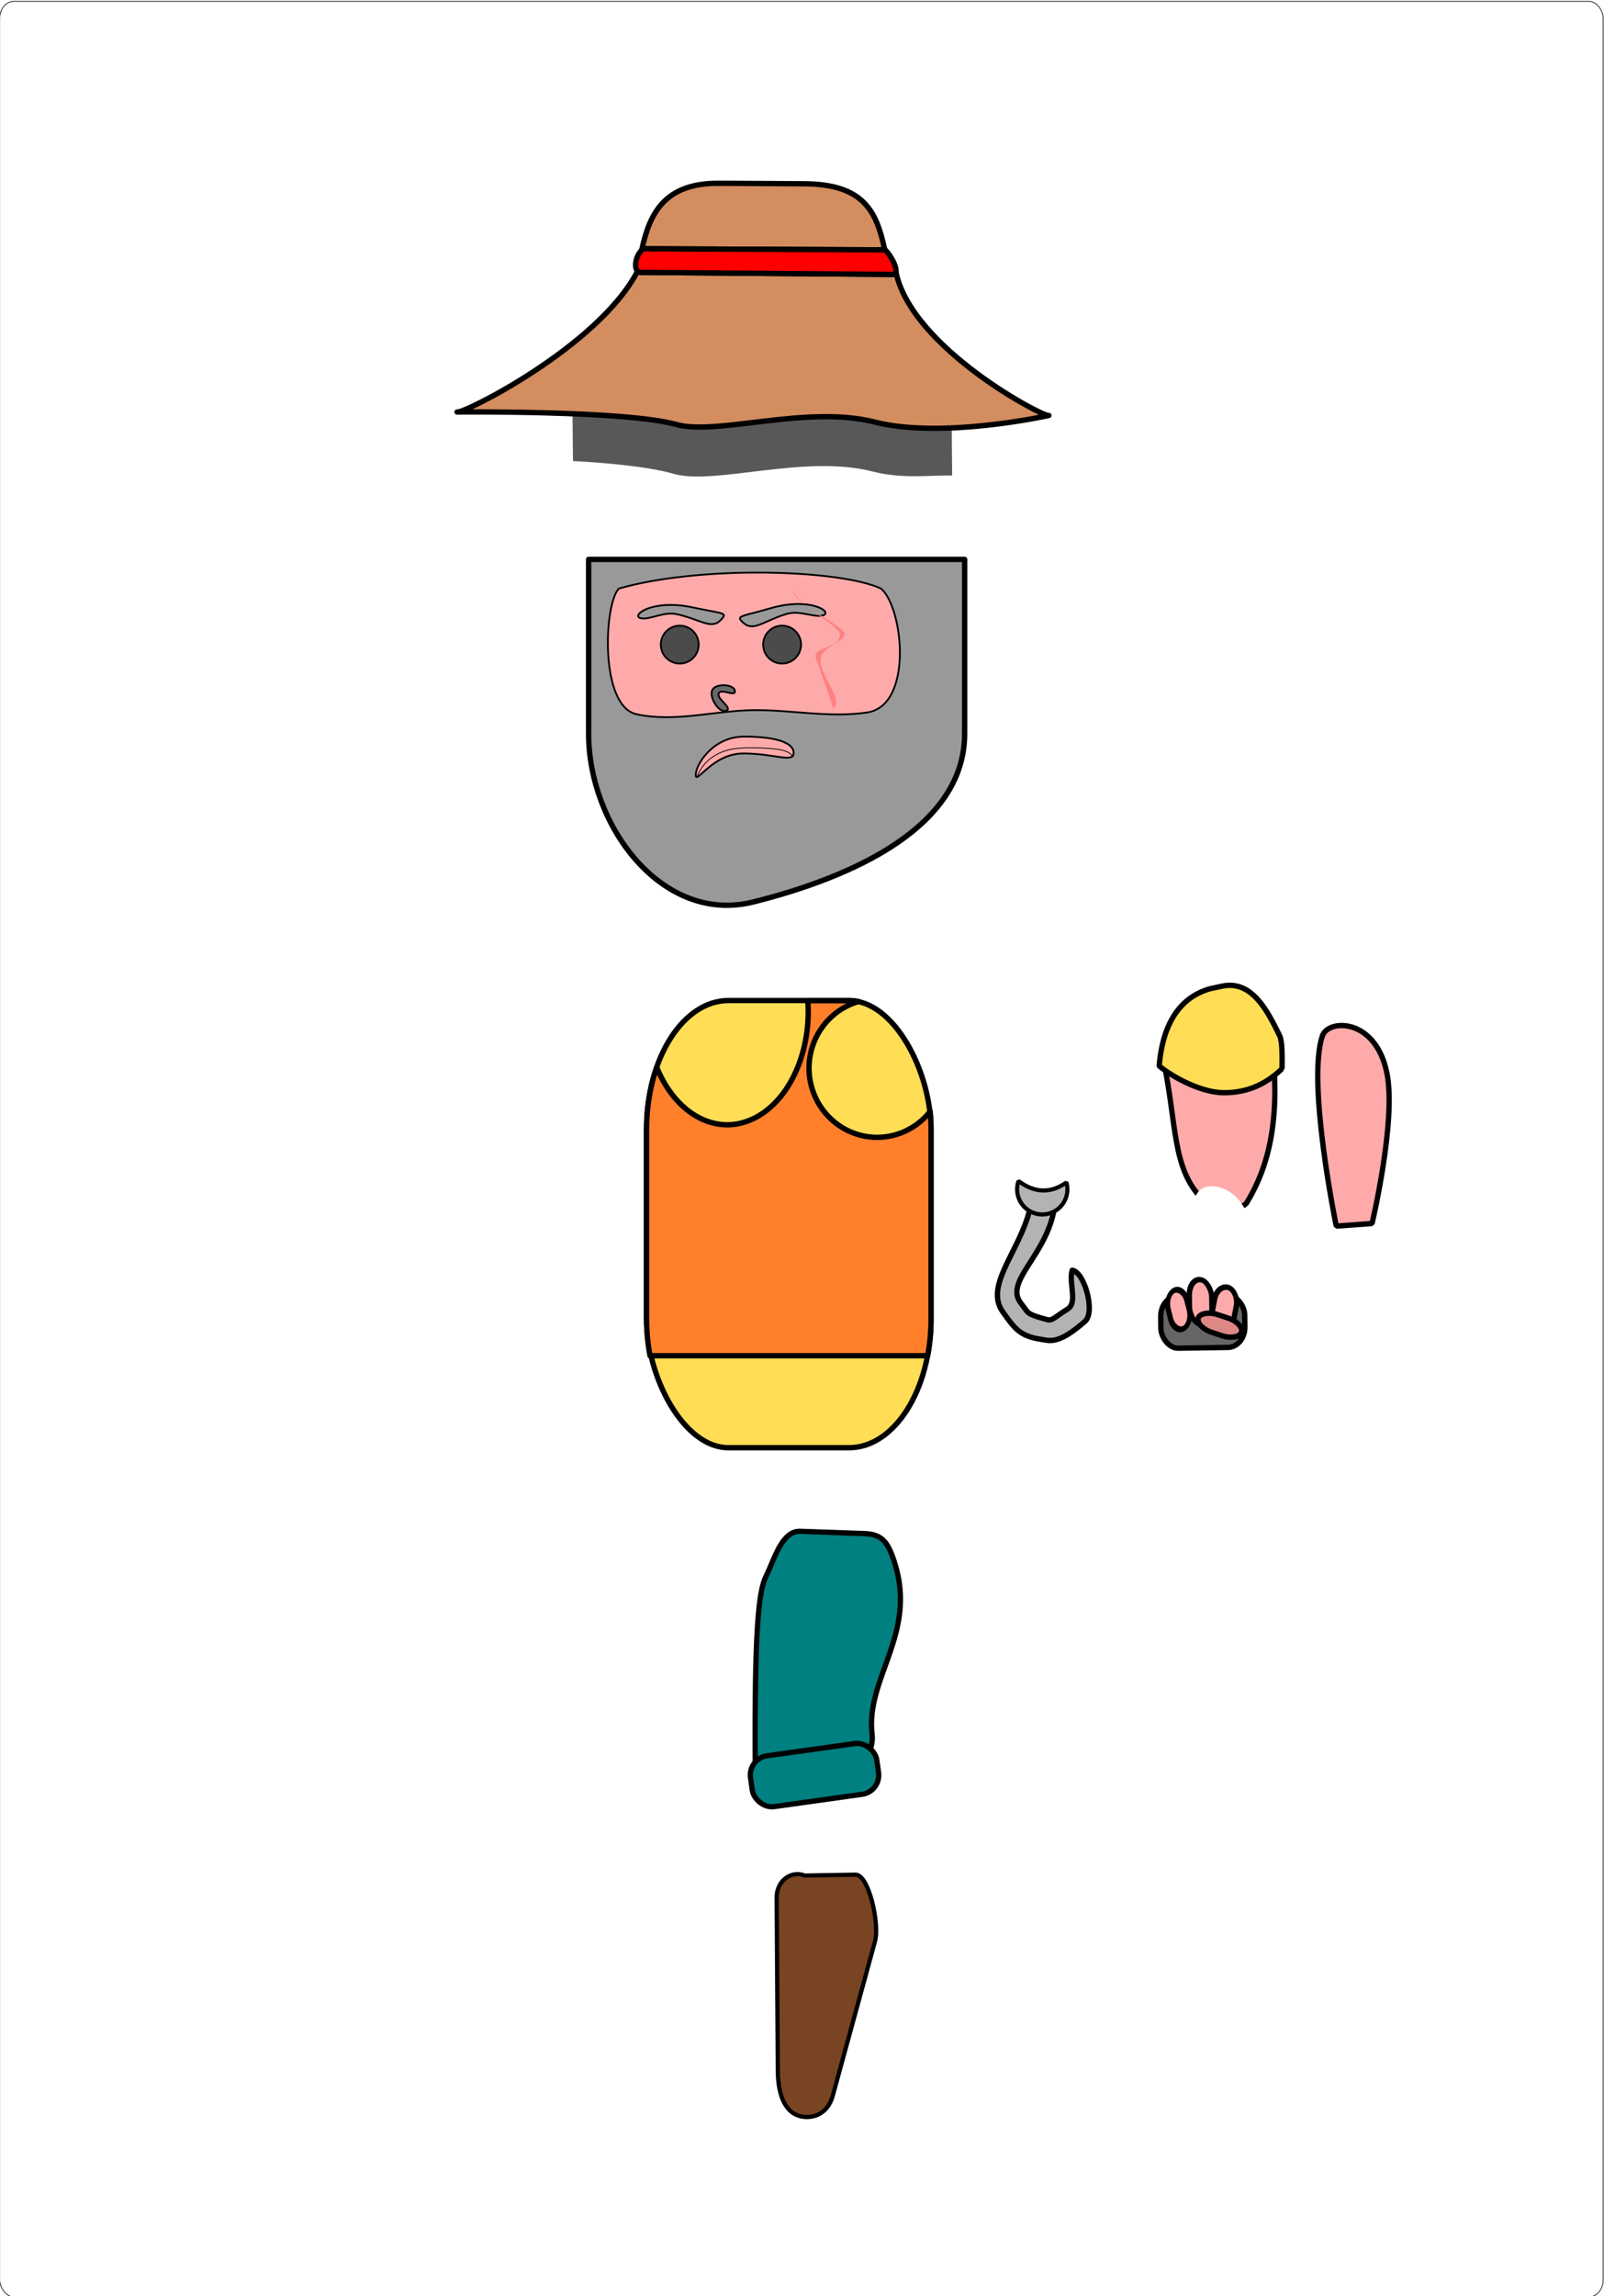 <?xml version="1.0" encoding="UTF-8" standalone="no"?>
<!-- Created with Inkscape (http://www.inkscape.org/) -->

<svg
   version="1.1"
   id="svg1"
   width="266.814"
   height="381.748"
   viewBox="0 0 266.814 381.748"
   sodipodi:docname="Fisherman.svg"
   inkscape:version="1.3.2 (091e20e, 2023-11-25, custom)"
   xmlns:inkscape="http://www.inkscape.org/namespaces/inkscape"
   xmlns:sodipodi="http://sodipodi.sourceforge.net/DTD/sodipodi-0.dtd"
   xmlns:xlink="http://www.w3.org/1999/xlink"
   xmlns="http://www.w3.org/2000/svg"
   xmlns:svg="http://www.w3.org/2000/svg">
  <defs
     id="defs1">
    <linearGradient
       id="linearGradient242"
       inkscape:collect="always">
      <stop
         style="stop-color:#cccccc;stop-opacity:1;"
         offset="0"
         id="stop242" />
      <stop
         style="stop-color:#a5a5a5;stop-opacity:1;"
         offset="0.347"
         id="stop243" />
    </linearGradient>
    <linearGradient
       id="linearGradient240"
       inkscape:collect="always">
      <stop
         style="stop-color:#cccccc;stop-opacity:1;"
         offset="0"
         id="stop240" />
      <stop
         style="stop-color:#626262;stop-opacity:1;"
         offset="0.344"
         id="stop241" />
    </linearGradient>
    <linearGradient
       id="linearGradient234"
       inkscape:collect="always">
      <stop
         style="stop-color:#f9f9f9;stop-opacity:1;"
         offset="0"
         id="stop235" />
      <stop
         style="stop-color:#d9d9d9;stop-opacity:1;"
         offset="0.223"
         id="stop237" />
    </linearGradient>
    <linearGradient
       id="linearGradient230"
       inkscape:collect="always">
      <stop
         style="stop-color:#7fffff;stop-opacity:1;"
         offset="0"
         id="stop230" />
      <stop
         style="stop-color:#ccffff;stop-opacity:1;"
         offset="0.5"
         id="stop232" />
      <stop
         style="stop-color:#6fffff;stop-opacity:1;"
         offset="0.75"
         id="stop233" />
      <stop
         style="stop-color:#78ffff;stop-opacity:1;"
         offset="0.875"
         id="stop234" />
      <stop
         style="stop-color:#a2ffff;stop-opacity:1;"
         offset="1"
         id="stop231" />
    </linearGradient>
    <linearGradient
       id="linearGradient226"
       inkscape:collect="always">
      <stop
         style="stop-color:#38ffff;stop-opacity:1;"
         offset="0"
         id="stop226" />
      <stop
         style="stop-color:#efffff;stop-opacity:1;"
         offset="0.551"
         id="stop228" />
      <stop
         style="stop-color:#9fffff;stop-opacity:1;"
         offset="1"
         id="stop227" />
    </linearGradient>
    <linearGradient
       id="linearGradient224"
       inkscape:collect="always">
      <stop
         style="stop-color:#828282;stop-opacity:1;"
         offset="0"
         id="stop224" />
      <stop
         style="stop-color:#cccccc;stop-opacity:1;"
         offset="0.24"
         id="stop225" />
    </linearGradient>
    <linearGradient
       id="linearGradient222"
       inkscape:collect="always">
      <stop
         style="stop-color:#dadada;stop-opacity:1;"
         offset="0"
         id="stop222" />
      <stop
         style="stop-color:#e5e5e5;stop-opacity:0.484;"
         offset="0.134"
         id="stop223" />
    </linearGradient>
    <linearGradient
       id="linearGradient220"
       inkscape:collect="always">
      <stop
         style="stop-color:#b3b3b3;stop-opacity:1;"
         offset="0"
         id="stop220" />
      <stop
         style="stop-color:#7d7d7d;stop-opacity:1;"
         offset="0.153"
         id="stop221" />
    </linearGradient>
    <linearGradient
       id="linearGradient218"
       inkscape:collect="always">
      <stop
         style="stop-color:#008080;stop-opacity:1;"
         offset="0"
         id="stop218" />
      <stop
         style="stop-color:#008080;stop-opacity:0;"
         offset="1"
         id="stop219" />
    </linearGradient>
    <linearGradient
       id="linearGradient215"
       inkscape:collect="always">
      <stop
         style="stop-color:#008080;stop-opacity:1;"
         offset="0"
         id="stop215" />
      <stop
         style="stop-color:#008080;stop-opacity:0;"
         offset="1"
         id="stop216" />
    </linearGradient>
    <linearGradient
       id="linearGradient161"
       inkscape:collect="always">
      <stop
         style="stop-color:#ffd5d5;stop-opacity:1;"
         offset="0"
         id="stop162" />
      <stop
         style="stop-color:#ff5555;stop-opacity:1"
         offset="1"
         id="stop161" />
    </linearGradient>
    <inkscape:path-effect
       effect="powerclip"
       id="path-effect156"
       is_visible="true"
       lpeversion="1"
       inverse="true"
       flatten="false"
       hide_clip="false"
       message="Use fill-rule evenodd on &lt;b&gt;fill and stroke&lt;/b&gt; dialog if no flatten result after convert clip to paths." />
    <inkscape:path-effect
       effect="powerclip"
       id="path-effect153"
       is_visible="true"
       lpeversion="1"
       inverse="true"
       flatten="false"
       hide_clip="false"
       message="Use fill-rule evenodd on &lt;b&gt;fill and stroke&lt;/b&gt; dialog if no flatten result after convert clip to paths." />
    <inkscape:path-effect
       effect="powerclip"
       id="path-effect128"
       is_visible="true"
       lpeversion="1"
       inverse="true"
       flatten="false"
       hide_clip="false"
       message="Use fill-rule evenodd on &lt;b&gt;fill and stroke&lt;/b&gt; dialog if no flatten result after convert clip to paths." />
    <inkscape:path-effect
       effect="powerclip"
       id="path-effect125"
       is_visible="true"
       lpeversion="1"
       inverse="true"
       flatten="false"
       hide_clip="false"
       message="Use fill-rule evenodd on &lt;b&gt;fill and stroke&lt;/b&gt; dialog if no flatten result after convert clip to paths." />
    <inkscape:path-effect
       effect="powerclip"
       id="path-effect121"
       is_visible="true"
       lpeversion="1"
       inverse="true"
       flatten="false"
       hide_clip="false"
       message="Use fill-rule evenodd on &lt;b&gt;fill and stroke&lt;/b&gt; dialog if no flatten result after convert clip to paths." />
    <inkscape:path-effect
       effect="powerclip"
       id="path-effect118"
       is_visible="true"
       lpeversion="1"
       inverse="true"
       flatten="false"
       hide_clip="false"
       message="Use fill-rule evenodd on &lt;b&gt;fill and stroke&lt;/b&gt; dialog if no flatten result after convert clip to paths." />
    <inkscape:path-effect
       effect="powerclip"
       id="path-effect111"
       is_visible="true"
       lpeversion="1"
       inverse="true"
       flatten="false"
       hide_clip="false"
       message="Use fill-rule evenodd on &lt;b&gt;fill and stroke&lt;/b&gt; dialog if no flatten result after convert clip to paths." />
    <inkscape:path-effect
       effect="powerclip"
       id="path-effect109"
       is_visible="true"
       lpeversion="1"
       inverse="true"
       flatten="false"
       hide_clip="false"
       message="Use fill-rule evenodd on &lt;b&gt;fill and stroke&lt;/b&gt; dialog if no flatten result after convert clip to paths." />
    <inkscape:path-effect
       effect="powerclip"
       id="path-effect105"
       is_visible="true"
       lpeversion="1"
       inverse="true"
       flatten="false"
       hide_clip="false"
       message="Use fill-rule evenodd on &lt;b&gt;fill and stroke&lt;/b&gt; dialog if no flatten result after convert clip to paths." />
    <inkscape:path-effect
       effect="powerclip"
       id="path-effect84"
       is_visible="true"
       lpeversion="1"
       inverse="true"
       flatten="false"
       hide_clip="false"
       message="Use fill-rule evenodd on &lt;b&gt;fill and stroke&lt;/b&gt; dialog if no flatten result after convert clip to paths." />
    <inkscape:path-effect
       effect="powerclip"
       id="path-effect152"
       is_visible="true"
       lpeversion="1"
       inverse="true"
       flatten="false"
       hide_clip="false"
       message="Use fill-rule evenodd on &lt;b&gt;fill and stroke&lt;/b&gt; dialog if no flatten result after convert clip to paths." />
    <inkscape:path-effect
       effect="powerclip"
       id="path-effect102"
       is_visible="true"
       lpeversion="1"
       inverse="true"
       flatten="false"
       hide_clip="false"
       message="Use fill-rule evenodd on &lt;b&gt;fill and stroke&lt;/b&gt; dialog if no flatten result after convert clip to paths." />
    <inkscape:path-effect
       effect="powerclip"
       id="path-effect79"
       is_visible="true"
       lpeversion="1"
       inverse="true"
       flatten="false"
       hide_clip="false"
       message="Use fill-rule evenodd on &lt;b&gt;fill and stroke&lt;/b&gt; dialog if no flatten result after convert clip to paths." />
    <clipPath
       clipPathUnits="userSpaceOnUse"
       id="clipPath78">
      <path
         id="path79"
         style="display:none;opacity:1;fill:#ffffff;stroke:#000000;stroke-width:3;stroke-linecap:round;stroke-linejoin:bevel;stroke-dasharray:none;stroke-opacity:1"
         d="m 529.972,938.414 c -12.985,24.224 -9.615,106.841 -9.615,106.841 l 20.103,1.818 c 0,0 22.804,-54.628 21.959,-81.831 -0.994,-32.002 -27.595,-35.881 -32.448,-26.828 z"
         sodipodi:nodetypes="sccss"
         inkscape:transform-center-x="13.620628"
         inkscape:transform-center-y="47.317181" />
      <path
         id="lpe_path-effect79"
         style="display:inline;opacity:1;fill:#ffffff;stroke:#000000;stroke-width:3;stroke-linecap:round;stroke-linejoin:bevel;stroke-dasharray:none;stroke-opacity:1"
         class="powerclip"
         d="m 497.939,834.287 h 78.031 v 118.294 h -78.031 z m 32.033,104.127 c -12.985,24.224 -9.615,106.841 -9.615,106.841 l 20.103,1.818 c 0,0 22.804,-54.628 21.959,-81.831 -0.994,-32.002 -27.595,-35.881 -32.448,-26.828 z" />
    </clipPath>
    <clipPath
       clipPathUnits="userSpaceOnUse"
       id="clipath_lpe_path-effect102">
      <path
         id="path102"
         style="display:none;opacity:1;fill:#ffffff;stroke:#000000;stroke-width:3;stroke-linecap:round;stroke-linejoin:bevel;stroke-dasharray:none;stroke-opacity:1"
         d="m 529.972,938.414 c -12.985,24.224 -9.615,106.841 -9.615,106.841 l 20.103,1.818 c 0,0 22.804,-54.628 21.959,-81.831 -0.994,-32.002 -27.595,-35.881 -32.448,-26.828 z"
         sodipodi:nodetypes="sccss"
         inkscape:transform-center-x="13.620628"
         inkscape:transform-center-y="47.317181" />
      <path
         id="lpe_path-effect102"
         style="display:inline;opacity:1;fill:#ffffff;stroke:#000000;stroke-width:3;stroke-linecap:round;stroke-linejoin:bevel;stroke-dasharray:none;stroke-opacity:1"
         class="powerclip"
         d="m 497.939,834.287 h 78.031 v 118.294 h -78.031 z m 32.033,104.127 c -12.985,24.224 -9.615,106.841 -9.615,106.841 l 20.103,1.818 c 0,0 22.804,-54.628 21.959,-81.831 -0.994,-32.002 -27.595,-35.881 -32.448,-26.828 z" />
    </clipPath>
    <clipPath
       clipPathUnits="userSpaceOnUse"
       id="clipath_lpe_path-effect152">
      <path
         id="path153"
         style="display:none;opacity:1;fill:#ffffff;stroke:#000000;stroke-width:3;stroke-linecap:round;stroke-linejoin:bevel;stroke-dasharray:none;stroke-opacity:1"
         d="m 529.972,938.414 c -12.985,24.224 -9.615,106.841 -9.615,106.841 l 20.103,1.818 c 0,0 22.804,-54.628 21.959,-81.831 -0.994,-32.002 -27.595,-35.881 -32.448,-26.828 z"
         sodipodi:nodetypes="sccss"
         inkscape:transform-center-x="13.620628"
         inkscape:transform-center-y="47.317181" />
      <path
         id="lpe_path-effect152"
         style="display:inline;opacity:1;fill:#ffffff;stroke:#000000;stroke-width:3;stroke-linecap:round;stroke-linejoin:bevel;stroke-dasharray:none;stroke-opacity:1"
         class="powerclip"
         d="m 497.939,834.287 h 78.031 v 118.294 h -78.031 z m 32.033,104.127 c -12.985,24.224 -9.615,106.841 -9.615,106.841 l 20.103,1.818 c 0,0 22.804,-54.628 21.959,-81.831 -0.994,-32.002 -27.595,-35.881 -32.448,-26.828 z" />
    </clipPath>
    <clipPath
       clipPathUnits="userSpaceOnUse"
       id="clipPath84">
      <rect
         style="display:none;fill:#b3b3b3;fill-opacity:1;stroke:none;stroke-width:0.446;stroke-linecap:round;stroke-linejoin:round;stroke-dasharray:none;stroke-opacity:1;paint-order:markers fill stroke"
         id="rect84"
         width="46.513"
         height="3.087"
         x="1207.251"
         y="84.904"
         rx="0"
         ry="0"
         d="m 1207.251,84.904 h 46.513 v 3.087 h -46.513 z" />
      <path
         id="lpe_path-effect84"
         style="fill:#b3b3b3;fill-opacity:1;stroke:none;stroke-width:0.446;stroke-linecap:round;stroke-linejoin:round;stroke-dasharray:none;stroke-opacity:1;paint-order:markers fill stroke"
         class="powerclip"
         d="m 1202.461,65.459 h 56.093 v 27.003 h -56.093 z m 4.79,19.446 v 3.087 h 46.513 v -3.087 z" />
    </clipPath>
    <clipPath
       clipPathUnits="userSpaceOnUse"
       id="clipath_lpe_path-effect105">
      <rect
         style="display:none;fill:#b3b3b3;fill-opacity:1;stroke:none;stroke-width:0.446;stroke-linecap:round;stroke-linejoin:round;stroke-dasharray:none;stroke-opacity:1;paint-order:markers fill stroke"
         id="rect105"
         width="46.513"
         height="3.087"
         x="1207.251"
         y="84.904"
         rx="0"
         ry="0"
         d="m 1207.251,84.904 h 46.513 v 3.087 h -46.513 z" />
      <path
         id="lpe_path-effect105"
         style="fill:#b3b3b3;fill-opacity:1;stroke:none;stroke-width:0.446;stroke-linecap:round;stroke-linejoin:round;stroke-dasharray:none;stroke-opacity:1;paint-order:markers fill stroke"
         class="powerclip"
         d="m 1202.461,65.459 h 56.093 v 27.003 h -56.093 z m 4.79,19.446 v 3.087 h 46.513 v -3.087 z" />
    </clipPath>
    <clipPath
       clipPathUnits="userSpaceOnUse"
       id="clipath_lpe_path-effect109">
      <rect
         style="display:none;fill:#b3b3b3;fill-opacity:1;stroke:none;stroke-width:0.446;stroke-linecap:round;stroke-linejoin:round;stroke-dasharray:none;stroke-opacity:1;paint-order:markers fill stroke"
         id="rect109"
         width="46.513"
         height="3.087"
         x="1207.251"
         y="84.904"
         rx="0"
         ry="0"
         d="m 1207.251,84.904 h 46.513 v 3.087 h -46.513 z" />
      <path
         id="lpe_path-effect109"
         style="fill:#b3b3b3;fill-opacity:1;stroke:none;stroke-width:0.446;stroke-linecap:round;stroke-linejoin:round;stroke-dasharray:none;stroke-opacity:1;paint-order:markers fill stroke"
         class="powerclip"
         d="m 1202.461,65.459 h 56.093 v 27.003 h -56.093 z m 4.79,19.446 v 3.087 h 46.513 v -3.087 z" />
    </clipPath>
    <clipPath
       clipPathUnits="userSpaceOnUse"
       id="clipath_lpe_path-effect111">
      <rect
         style="display:none;fill:#b3b3b3;fill-opacity:1;stroke:none;stroke-width:0.446;stroke-linecap:round;stroke-linejoin:round;stroke-dasharray:none;stroke-opacity:1;paint-order:markers fill stroke"
         id="rect111"
         width="46.513"
         height="3.087"
         x="1207.251"
         y="84.904"
         rx="0"
         ry="0"
         d="m 1207.251,84.904 h 46.513 v 3.087 h -46.513 z" />
      <path
         id="lpe_path-effect111"
         style="fill:#b3b3b3;fill-opacity:1;stroke:none;stroke-width:0.446;stroke-linecap:round;stroke-linejoin:round;stroke-dasharray:none;stroke-opacity:1;paint-order:markers fill stroke"
         class="powerclip"
         d="m 1202.461,65.459 h 56.093 v 27.003 h -56.093 z m 4.79,19.446 v 3.087 h 46.513 v -3.087 z" />
    </clipPath>
    <clipPath
       clipPathUnits="userSpaceOnUse"
       id="clipath_lpe_path-effect118">
      <rect
         style="display:none;fill:#b3b3b3;fill-opacity:1;stroke:none;stroke-width:0.446;stroke-linecap:round;stroke-linejoin:round;stroke-dasharray:none;stroke-opacity:1;paint-order:markers fill stroke"
         id="rect118"
         width="46.513"
         height="3.087"
         x="1207.251"
         y="84.904"
         rx="0"
         ry="0"
         d="m 1207.251,84.904 h 46.513 v 3.087 h -46.513 z" />
      <path
         id="lpe_path-effect118"
         style="fill:#b3b3b3;fill-opacity:1;stroke:none;stroke-width:0.446;stroke-linecap:round;stroke-linejoin:round;stroke-dasharray:none;stroke-opacity:1;paint-order:markers fill stroke"
         class="powerclip"
         d="m 1202.461,65.459 h 56.093 v 27.003 h -56.093 z m 4.79,19.446 v 3.087 h 46.513 v -3.087 z" />
    </clipPath>
    <clipPath
       clipPathUnits="userSpaceOnUse"
       id="clipath_lpe_path-effect121">
      <rect
         style="display:none;fill:#b3b3b3;fill-opacity:1;stroke:none;stroke-width:0.446;stroke-linecap:round;stroke-linejoin:round;stroke-dasharray:none;stroke-opacity:1;paint-order:markers fill stroke"
         id="rect121"
         width="46.513"
         height="3.087"
         x="1207.251"
         y="84.904"
         rx="0"
         ry="0"
         d="m 1207.251,84.904 h 46.513 v 3.087 h -46.513 z" />
      <path
         id="lpe_path-effect121"
         style="fill:#b3b3b3;fill-opacity:1;stroke:none;stroke-width:0.446;stroke-linecap:round;stroke-linejoin:round;stroke-dasharray:none;stroke-opacity:1;paint-order:markers fill stroke"
         class="powerclip"
         d="m 1202.461,65.459 h 56.093 v 27.003 h -56.093 z m 4.79,19.446 v 3.087 h 46.513 v -3.087 z" />
    </clipPath>
    <clipPath
       clipPathUnits="userSpaceOnUse"
       id="clipath_lpe_path-effect125">
      <rect
         style="display:none;fill:#b3b3b3;fill-opacity:1;stroke:none;stroke-width:0.446;stroke-linecap:round;stroke-linejoin:round;stroke-dasharray:none;stroke-opacity:1;paint-order:markers fill stroke"
         id="rect127"
         width="46.513"
         height="3.087"
         x="1207.251"
         y="84.904"
         rx="0"
         ry="0"
         d="m 1207.251,84.904 h 46.513 v 3.087 h -46.513 z" />
      <path
         id="lpe_path-effect125"
         style="fill:#b3b3b3;fill-opacity:1;stroke:none;stroke-width:0.446;stroke-linecap:round;stroke-linejoin:round;stroke-dasharray:none;stroke-opacity:1;paint-order:markers fill stroke"
         class="powerclip"
         d="m 1202.461,65.459 h 56.093 v 27.003 h -56.093 z m 4.79,19.446 v 3.087 h 46.513 v -3.087 z" />
    </clipPath>
    <clipPath
       clipPathUnits="userSpaceOnUse"
       id="clipath_lpe_path-effect128">
      <rect
         style="display:none;fill:#b3b3b3;fill-opacity:1;stroke:none;stroke-width:0.446;stroke-linecap:round;stroke-linejoin:round;stroke-dasharray:none;stroke-opacity:1;paint-order:markers fill stroke"
         id="rect128"
         width="46.513"
         height="3.087"
         x="1207.251"
         y="84.904"
         rx="0"
         ry="0"
         d="m 1207.251,84.904 h 46.513 v 3.087 h -46.513 z" />
      <path
         id="lpe_path-effect128"
         style="fill:#b3b3b3;fill-opacity:1;stroke:none;stroke-width:0.446;stroke-linecap:round;stroke-linejoin:round;stroke-dasharray:none;stroke-opacity:1;paint-order:markers fill stroke"
         class="powerclip"
         d="m 1202.461,65.459 h 56.093 v 27.003 h -56.093 z m 4.79,19.446 v 3.087 h 46.513 v -3.087 z" />
    </clipPath>
    <clipPath
       clipPathUnits="userSpaceOnUse"
       id="clipath_lpe_path-effect153">
      <rect
         style="display:none;fill:#b3b3b3;fill-opacity:1;stroke:none;stroke-width:0.446;stroke-linecap:round;stroke-linejoin:round;stroke-dasharray:none;stroke-opacity:1;paint-order:markers fill stroke"
         id="rect153"
         width="46.513"
         height="3.087"
         x="1207.251"
         y="84.904"
         rx="0"
         ry="0"
         d="m 1207.251,84.904 h 46.513 v 3.087 h -46.513 z" />
      <path
         id="lpe_path-effect153"
         style="fill:#b3b3b3;fill-opacity:1;stroke:none;stroke-width:0.446;stroke-linecap:round;stroke-linejoin:round;stroke-dasharray:none;stroke-opacity:1;paint-order:markers fill stroke"
         class="powerclip"
         d="m 1202.266,65.264 h 56.483 v 27.393 h -56.483 z m 4.985,19.641 v 3.087 h 46.513 v -3.087 z" />
    </clipPath>
    <clipPath
       clipPathUnits="userSpaceOnUse"
       id="clipath_lpe_path-effect156">
      <rect
         style="display:none;fill:#b3b3b3;fill-opacity:1;stroke:none;stroke-width:0.446;stroke-linecap:round;stroke-linejoin:round;stroke-dasharray:none;stroke-opacity:1;paint-order:markers fill stroke"
         id="rect156"
         width="46.513"
         height="3.087"
         x="1207.251"
         y="84.904"
         rx="0"
         ry="0"
         d="m 1207.251,84.904 h 46.513 v 3.087 h -46.513 z" />
      <path
         id="lpe_path-effect156"
         style="fill:#b3b3b3;fill-opacity:1;stroke:none;stroke-width:0.446;stroke-linecap:round;stroke-linejoin:round;stroke-dasharray:none;stroke-opacity:1;paint-order:markers fill stroke"
         class="powerclip"
         d="m 1202.233,65.231 h 56.549 v 27.459 h -56.549 z m 5.018,19.673 v 3.087 h 46.513 v -3.087 z" />
    </clipPath>
    <linearGradient
       inkscape:collect="always"
       xlink:href="#linearGradient161"
       id="linearGradient162"
       x1="1643.074"
       y1="-11.713"
       x2="1686.726"
       y2="-11.713"
       gradientUnits="userSpaceOnUse" />
    <linearGradient
       inkscape:collect="always"
       xlink:href="#linearGradient215"
       id="linearGradient216"
       x1="1582.222"
       y1="811.111"
       x2="1550"
       y2="336.667"
       gradientUnits="userSpaceOnUse" />
    <linearGradient
       inkscape:collect="always"
       xlink:href="#linearGradient218"
       id="linearGradient219"
       x1="1537.778"
       y1="806.667"
       x2="1522.222"
       y2="213.333"
       gradientUnits="userSpaceOnUse" />
    <linearGradient
       inkscape:collect="always"
       xlink:href="#linearGradient220"
       id="linearGradient221"
       x1="1251.745"
       y1="493.031"
       x2="1244.876"
       y2="470.29"
       gradientUnits="userSpaceOnUse" />
    <linearGradient
       inkscape:collect="always"
       xlink:href="#linearGradient222"
       id="linearGradient223"
       x1="1297.121"
       y1="406.397"
       x2="1296.667"
       y2="398.889"
       gradientUnits="userSpaceOnUse" />
    <linearGradient
       inkscape:collect="always"
       xlink:href="#linearGradient224"
       id="linearGradient225"
       x1="1349.722"
       y1="356.944"
       x2="1349.722"
       y2="351.389"
       gradientUnits="userSpaceOnUse" />
    <linearGradient
       inkscape:collect="always"
       xlink:href="#linearGradient226"
       id="linearGradient227"
       x1="1254.583"
       y1="496.389"
       x2="1250"
       y2="480.278"
       gradientUnits="userSpaceOnUse" />
    <linearGradient
       inkscape:collect="always"
       xlink:href="#linearGradient230"
       id="linearGradient231"
       x1="1086.195"
       y1="480.44"
       x2="1069.592"
       y2="447.302"
       gradientUnits="userSpaceOnUse" />
    <linearGradient
       inkscape:collect="always"
       xlink:href="#linearGradient234"
       id="linearGradient236"
       x1="611.255"
       y1="246.702"
       x2="637.063"
       y2="273.392"
       gradientUnits="userSpaceOnUse" />
    <linearGradient
       inkscape:collect="always"
       xlink:href="#linearGradient240"
       id="linearGradient241"
       x1="575.391"
       y1="474.841"
       x2="575.391"
       y2="477.055"
       gradientUnits="userSpaceOnUse" />
    <linearGradient
       inkscape:collect="always"
       xlink:href="#linearGradient242"
       id="linearGradient243"
       x1="782.778"
       y1="53.889"
       x2="786.667"
       y2="61.111"
       gradientUnits="userSpaceOnUse" />
  </defs>
  <sodipodi:namedview
     id="namedview1"
     pagecolor="#505050"
     bordercolor="#eeeeee"
     borderopacity="1"
     inkscape:showpageshadow="0"
     inkscape:pageopacity="0"
     inkscape:pagecheckerboard="0"
     inkscape:deskcolor="#505050"
     inkscape:zoom="7.2"
     inkscape:cx="1543.4722"
     inkscape:cy="495.76389"
     inkscape:window-width="1920"
     inkscape:window-height="1051"
     inkscape:window-x="-9"
     inkscape:window-y="-9"
     inkscape:window-maximized="1"
     inkscape:current-layer="g149"
     inkscape:export-bgcolor="#ffffff00" />
  <g
     inkscape:groupmode="layer"
     id="layer2"
     inkscape:label="Boat"
     style="display:none;stroke:#000000;stroke-width:3;stroke-dasharray:none;stroke-opacity:1"
     transform="translate(-1397.905,-293.674)">
    <rect
       style="fill:url(#linearGradient223);fill-opacity:1;stroke:#000000;stroke-width:3;stroke-linecap:round;stroke-linejoin:round;stroke-dasharray:none;stroke-opacity:1;paint-order:markers fill stroke"
       id="rect4"
       width="480.039"
       height="342.519"
       x="975.163"
       y="347.56"
       ry="19.611" />
    <rect
       style="fill:#000000;fill-opacity:0.404;stroke:#000000;stroke-width:3.372;stroke-linecap:round;stroke-linejoin:round;stroke-dasharray:none;stroke-opacity:1;paint-order:markers fill stroke"
       id="rect228"
       width="96.028"
       height="234.937"
       x="1199.571"
       y="437.975"
       rx="14.739"
       ry="13.546" />
    <rect
       style="fill:url(#linearGradient221);fill-opacity:1;stroke:#000000;stroke-width:3;stroke-linecap:round;stroke-linejoin:round;stroke-dasharray:none;stroke-opacity:1;paint-order:markers fill stroke"
       id="rect5"
       width="81.903"
       height="218.025"
       x="1206.633"
       y="446.431"
       rx="12.571"
       ry="12.571" />
    <path
       id="rect10"
       style="fill:url(#linearGradient236);fill-opacity:1;stroke:#000000;stroke-width:3;stroke-linecap:round;stroke-linejoin:round;stroke-dasharray:none;stroke-opacity:1;paint-order:markers fill stroke"
       d="M 768.306,19.611 C 725.274,170.344 732.532,323.384 778.688,474.117 690.478,459.338 551.053,415.955 421.811,473.161 478.921,311.728 620.338,150.758 768.306,19.611 Z"
       sodipodi:nodetypes="cccc" />
    <rect
       style="fill:url(#linearGradient241);fill-opacity:1;stroke:#000000;stroke-width:3;stroke-linecap:round;stroke-linejoin:round;stroke-dasharray:none;stroke-opacity:1;paint-order:markers fill stroke"
       id="rect12"
       width="374.814"
       height="16.052"
       x="414.304"
       y="465.036" />
    <rect
       style="fill:url(#linearGradient243);fill-opacity:1;stroke:#000000;stroke-width:3;stroke-linecap:round;stroke-linejoin:round;stroke-dasharray:none;stroke-opacity:1;paint-order:markers fill stroke"
       id="rect8"
       width="32.3"
       height="603.317"
       x="760.231"
       y="11.536"
       rx="6.921"
       ry="6.921" />
    <path
       id="rect3"
       style="fill:#ffffff;stroke:#000000;stroke-width:3;stroke-linecap:round;stroke-linejoin:round;stroke-dasharray:none;stroke-opacity:1;paint-order:markers fill stroke"
       d="m 223.433,572.406 c 43.919,1.267 438.711,-10.29 666.161,51.212 166.601,45.048 833.561,27.888 802.41,33.471 l -47.986,161.032 C 1524.455,897.852 519.289,913.64 398.434,796.097 340.067,746.143 223.433,572.406 223.433,572.406 Z"
       sodipodi:nodetypes="cscccc" />
    <rect
       style="fill:url(#linearGradient231);fill-opacity:1;stroke:#000000;stroke-width:3;stroke-linecap:round;stroke-linejoin:round;stroke-dasharray:none;stroke-opacity:1;paint-order:markers fill stroke"
       id="rect6"
       width="100.36"
       height="100.36"
       x="1027.83"
       y="418.745"
       rx="20.428"
       ry="20.428" />
    <g
       id="g185"
       inkscape:label="Floaty"
       style="stroke:#000000;stroke-width:3;stroke-dasharray:none;stroke-opacity:1">
      <path
         d="m 1340.898,499.498 a 39.765,39.765 0 0 1 -10.801,-27.111 39.765,39.765 0 0 1 0.142,-1.637 h -16.238 a 55.979,55.979 0 0 0 -0.117,1.637 55.979,55.979 0 0 0 15.613,38.57 z"
         style="fill:#f9f9f9;stroke-linecap:round;stroke-linejoin:round;paint-order:markers fill stroke"
         id="path185" />
      <path
         d="m 1340.898,499.498 -11.4,11.459 a 55.979,55.979 0 0 0 40.002,17.383 v -16.219 a 39.765,39.765 0 0 1 -28.602,-12.623 z"
         style="fill:#ff0000;stroke-linecap:round;stroke-linejoin:round;paint-order:markers fill stroke"
         id="path184" />
      <path
         d="m 1369.5,512.121 v 16.219 a 55.979,55.979 0 0 0 0.363,0.025 55.979,55.979 0 0 0 39.891,-16.904 l -11.348,-11.404 a 39.765,39.765 0 0 1 -28.543,12.096 39.765,39.765 0 0 1 -0.363,-0.031 z"
         style="fill:#f9f9f9;stroke-linecap:round;stroke-linejoin:round;paint-order:markers fill stroke"
         id="path182" />
      <path
         d="m 1398.406,500.057 11.348,11.404 a 55.979,55.979 0 0 0 16.088,-39.074 55.979,55.979 0 0 0 -0.117,-1.637 h -16.145 a 39.765,39.765 0 0 1 0.049,1.637 39.765,39.765 0 0 1 -11.223,27.67 z"
         style="fill:#ff0000;stroke-linecap:round;stroke-linejoin:round;paint-order:markers fill stroke"
         id="path180" />
      <path
         d="M 1342.486,443.848 1331.037,432.342 A 55.979,55.979 0 0 0 1314.002,470.75 h 16.238 a 39.765,39.765 0 0 1 12.246,-26.902 z"
         style="fill:#ff0000;stroke-linecap:round;stroke-linejoin:round;paint-order:markers fill stroke"
         id="path173" />
      <path
         d="m 1369.5,416.434 a 55.979,55.979 0 0 0 -38.463,15.908 l 11.449,11.506 A 39.765,39.765 0 0 1 1369.5,432.652 Z"
         style="fill:#f9f9f9;stroke-linecap:round;stroke-linejoin:round;paint-order:markers fill stroke"
         id="path176" />
      <path
         d="m 1408.193,431.859 -11.406,11.463 a 39.765,39.765 0 0 1 12.793,27.428 h 16.145 a 55.979,55.979 0 0 0 -17.531,-38.891 z"
         style="fill:#f9f9f9;stroke-linecap:round;stroke-linejoin:round;paint-order:markers fill stroke"
         id="path179" />
      <path
         d="m 1369.863,416.408 a 55.979,55.979 0 0 0 -0.363,0.025 v 16.219 a 39.765,39.765 0 0 1 0.363,-0.031 39.765,39.765 0 0 1 26.924,10.701 l 11.406,-11.463 a 55.979,55.979 0 0 0 -38.33,-15.451 z"
         style="fill:#ff0000;stroke-linecap:round;stroke-linejoin:round;paint-order:markers fill stroke"
         id="path178" />
    </g>
    <g
       id="g193"
       inkscape:label="Floaty"
       transform="matrix(0.836,0,0,0.836,224.515,77.403)"
       style="fill:#000000;fill-opacity:0.353;stroke:none;stroke-width:3;stroke-dasharray:none;stroke-opacity:1">
      <path
         d="m 1340.898,499.498 a 39.765,39.765 0 0 1 -10.801,-27.111 39.765,39.765 0 0 1 0.142,-1.637 h -16.238 a 55.979,55.979 0 0 0 -0.117,1.637 55.979,55.979 0 0 0 15.613,38.57 z"
         style="fill:#000000;fill-opacity:0.353;stroke:none;stroke-linecap:round;stroke-linejoin:round;paint-order:markers fill stroke"
         id="path186" />
      <path
         d="m 1340.898,499.498 -11.4,11.459 a 55.979,55.979 0 0 0 40.002,17.383 v -16.219 a 39.765,39.765 0 0 1 -28.602,-12.623 z"
         style="fill:#000000;fill-opacity:0.353;stroke:none;stroke-linecap:round;stroke-linejoin:round;paint-order:markers fill stroke"
         id="path187" />
      <path
         d="m 1369.5,512.121 v 16.219 a 55.979,55.979 0 0 0 0.363,0.025 55.979,55.979 0 0 0 39.891,-16.904 l -11.348,-11.404 a 39.765,39.765 0 0 1 -28.543,12.096 39.765,39.765 0 0 1 -0.363,-0.031 z"
         style="fill:#000000;fill-opacity:0.353;stroke:none;stroke-linecap:round;stroke-linejoin:round;paint-order:markers fill stroke"
         id="path188" />
      <path
         d="m 1398.406,500.057 11.348,11.404 a 55.979,55.979 0 0 0 16.088,-39.074 55.979,55.979 0 0 0 -0.117,-1.637 h -16.145 a 39.765,39.765 0 0 1 0.049,1.637 39.765,39.765 0 0 1 -11.223,27.67 z"
         style="fill:#000000;fill-opacity:0.353;stroke:none;stroke-linecap:round;stroke-linejoin:round;paint-order:markers fill stroke"
         id="path189" />
      <path
         d="M 1342.486,443.848 1331.037,432.342 A 55.979,55.979 0 0 0 1314.002,470.75 h 16.238 a 39.765,39.765 0 0 1 12.246,-26.902 z"
         style="fill:#000000;fill-opacity:0.353;stroke:none;stroke-linecap:round;stroke-linejoin:round;paint-order:markers fill stroke"
         id="path190" />
      <path
         d="m 1369.5,416.434 a 55.979,55.979 0 0 0 -38.463,15.908 l 11.449,11.506 A 39.765,39.765 0 0 1 1369.5,432.652 Z"
         style="fill:#000000;fill-opacity:0.353;stroke:none;stroke-linecap:round;stroke-linejoin:round;paint-order:markers fill stroke"
         id="path191" />
      <path
         d="m 1408.193,431.859 -11.406,11.463 a 39.765,39.765 0 0 1 12.793,27.428 h 16.145 a 55.979,55.979 0 0 0 -17.531,-38.891 z"
         style="fill:#000000;fill-opacity:0.353;stroke:none;stroke-linecap:round;stroke-linejoin:round;paint-order:markers fill stroke"
         id="path192" />
      <path
         d="m 1369.863,416.408 a 55.979,55.979 0 0 0 -0.363,0.025 v 16.219 a 39.765,39.765 0 0 1 0.363,-0.031 39.765,39.765 0 0 1 26.924,10.701 l 11.406,-11.463 a 55.979,55.979 0 0 0 -38.33,-15.451 z"
         style="fill:#000000;fill-opacity:0.353;stroke:none;stroke-linecap:round;stroke-linejoin:round;paint-order:markers fill stroke"
         id="path193" />
    </g>
    <path
       d="m 1663.397,753.092 c -520.333,25.595 -1173.999,-12.058 -1368.994,-80.426 35.343,47.816 76.225,99.634 104.031,123.432 120.854,117.543 1126.023,101.754 1245.586,22.023 z"
       style="fill:url(#linearGradient219);fill-opacity:1;stroke-linecap:round;stroke-linejoin:round;paint-order:markers fill stroke"
       id="path210" />
    <path
       d="m 314.064,572.293 c -46.742,-0.056 -79.651,0.43 -90.631,0.113 0,0 20.167,29.391 45.404,64.768 195.297,68.825 881.025,115.506 1402.32,89.873 l 20.846,-69.959 c 31.15,-5.583 -635.809,11.578 -802.41,-33.471 -170.587,-46.126 -435.304,-51.157 -575.529,-51.324 z"
       style="fill:url(#linearGradient216);fill-opacity:1;stroke-linecap:round;stroke-linejoin:round;paint-order:markers fill stroke"
       id="path212" />
    <rect
       style="fill:url(#linearGradient227);fill-opacity:1;stroke:#000000;stroke-width:1;stroke-linecap:round;stroke-linejoin:round;stroke-dasharray:none;stroke-opacity:1;paint-order:markers fill stroke"
       id="rect212"
       width="43.908"
       height="43.908"
       x="1226.94"
       y="466.221"
       rx="21.954"
       ry="21.954" />
    <rect
       style="fill:url(#linearGradient225);fill-opacity:1;stroke:#000000;stroke-width:3;stroke-linecap:round;stroke-linejoin:round;stroke-dasharray:none;stroke-opacity:1;paint-order:markers fill stroke"
       id="rect213"
       width="492.88"
       height="45.442"
       x="969.686"
       y="331.056"
       rx="16.602"
       ry="16.363" />
  </g>
  <g
     inkscape:groupmode="layer"
     id="layer1"
     inkscape:label="Person"
     transform="matrix(0.282,0,0,0.282,-482.856,45.955)"
     style="display:inline">
    <g
       id="g101"
       inkscape:label="IArm"
       style="display:inline;stroke:#000000;stroke-width:3;stroke-dasharray:none;stroke-opacity:1"
       transform="rotate(82.903,854.373,749.543)"
       inkscape:transform-center-x="15.680971"
       inkscape:transform-center-y="7.1640114">
      <path
         id="path97"
         style="display:inline;opacity:1;fill:#ffaaaa;stroke:#000000;stroke-width:3;stroke-linecap:round;stroke-linejoin:bevel;stroke-dasharray:none;stroke-opacity:1"
         d="m 932.758,528.2 c -26.864,5.807 -87.605,61.91 -87.605,61.91 l 11.643,16.489 c 0,0 56.384,-18.031 76.555,-36.301 23.73,-21.494 9.447,-44.268 -0.593,-42.098 z"
         sodipodi:nodetypes="sccss"
         inkscape:label="Forearm"
         inkscape:transform-center-x="2.6528077"
         inkscape:transform-center-y="-14.114003" />
      <path
         id="path98"
         style="display:inline;opacity:1;fill:#ffaaaa;stroke:#000000;stroke-width:3;stroke-linecap:round;stroke-linejoin:bevel;stroke-dasharray:none;stroke-opacity:1"
         transform="rotate(-29.095,-4.4922435e-6,1.139165e-5)"
         d="m 527.743,840.787 h 17.13 c 12.561,0 20.725,11.023 22.673,24.4 6.257,42.952 -4.202,65.861 -9.502,76.64 -2.192,4.459 -17.229,6.761 -25.09,0.008 -18.506,-15.898 -17.522,-41.314 -27.883,-76.648 -3.804,-12.971 10.112,-24.4 22.673,-24.4 z"
         sodipodi:nodetypes="sssssss"
         clip-path="url(#clipath_lpe_path-effect102)"
         inkscape:path-effect="#path-effect102"
         inkscape:original-d="m 527.74312,840.78687 h 17.12959 c 12.56087,0 20.72459,11.02347 22.67305,24.39981 6.2566,42.95217 -4.20176,65.86107 -9.50191,76.64024 -2.19226,4.45851 -17.2294,6.76118 -25.09035,0.008 -18.50581,-15.89762 -17.52231,-41.31367 -27.88343,-76.64838 -3.80356,-12.97135 10.11218,-24.39981 22.67305,-24.39981 z"
         inkscape:label="Bicep"
         inkscape:transform-center-x="-17.249831"
         inkscape:transform-center-y="13.235846" />
      <path
         d="m 914.583,471.159 c -4.143,-6.283 -8.336,-12.888 -11.543,-14.746 -12.588,-7.294 -30.071,-17.607 -42.18,-5.244 l -4.807,4.907 c -13.395,15.55 -9.486,34.819 0.137,52.173 9.21,0.951 27.83,-0.42 38.79,-7.75 9.777,-6.539 16.724,-15.77 19.604,-29.34 z"
         style="display:inline;opacity:1;fill:#ffdd55;fill-opacity:0.996;stroke:#000000;stroke-width:3;stroke-linecap:round;stroke-linejoin:bevel;stroke-dasharray:none;stroke-opacity:1"
         id="path99"
         sodipodi:nodetypes="cscccac"
         inkscape:label="Shoulder"
         inkscape:transform-center-x="-30.078216"
         inkscape:transform-center-y="15.927609" />
      <g
         id="g97"
         inkscape:label="Hand"
         transform="matrix(0.104,0.625,-0.624,0.101,1153.29,277.902)"
         style="stroke-width:4.74;stroke-dasharray:none"
         inkscape:transform-center-x="0.69787847"
         inkscape:transform-center-y="-3.5628094">
        <rect
           style="opacity:1;fill:#666666;fill-opacity:1;stroke:#000000;stroke-width:4.74;stroke-linecap:square;stroke-linejoin:round;stroke-dasharray:none;stroke-opacity:1;paint-order:normal"
           id="rect93"
           width="74.581"
           height="46.389"
           x="381.721"
           y="535.866"
           rx="15.187"
           ry="17.963" />
        <rect
           style="opacity:1;fill:#ffaaaa;fill-opacity:1;stroke:#000000;stroke-width:4.756;stroke-linecap:square;stroke-linejoin:round;stroke-dasharray:none;stroke-opacity:1;paint-order:normal"
           id="rect94"
           width="20.21"
           height="35.865"
           x="498.157"
           y="404.986"
           rx="14.532"
           ry="13.302"
           transform="matrix(0.951,0.309,-0.198,0.98,0,0)"
           inkscape:transform-center-x="6.3331202"
           inkscape:transform-center-y="3.5642727" />
        <rect
           style="opacity:1;fill:#ffaaaa;fill-opacity:1;stroke:#000000;stroke-width:4.819;stroke-linecap:square;stroke-linejoin:round;stroke-dasharray:none;stroke-opacity:1;paint-order:normal"
           id="rect96"
           width="18.653"
           height="34.959"
           x="297.314"
           y="716.658"
           rx="13.412"
           ry="12.966"
           transform="matrix(0.883,-0.47,0.231,0.973,0,0)"
           inkscape:transform-center-x="13.242367"
           inkscape:transform-center-y="-16.75366" />
        <rect
           style="opacity:1;fill:#ffaaaa;fill-opacity:1;stroke:#000000;stroke-width:4.757;stroke-linecap:square;stroke-linejoin:round;stroke-dasharray:none;stroke-opacity:1;paint-order:normal"
           id="rect95"
           width="20.07"
           height="39.963"
           x="413.672"
           y="505.68"
           rx="14.431"
           ry="14.822"
           transform="matrix(0.993,0.12,0,1,0,0)" />
        <rect
           style="opacity:1;fill:#de8787;fill-opacity:1;stroke:#000000;stroke-width:4.741;stroke-linecap:square;stroke-linejoin:round;stroke-dasharray:none;stroke-opacity:1;paint-order:normal"
           id="rect97"
           width="16.584"
           height="40.438"
           x="383.907"
           y="-570.834"
           rx="11.925"
           ry="14.998"
           transform="matrix(-0.296,0.955,-0.944,-0.329,0,0)"
           inkscape:transform-center-x="-1.8118796"
           inkscape:transform-center-y="6.8093781" />
      </g>
    </g>
    <g
       id="g115"
       inkscape:label="ILeg"
       inkscape:transform-center-x="22.223554"
       inkscape:transform-center-y="99.697889"
       transform="rotate(8.524,-528.013,2666.25)">
      <path
         id="path114"
         style="opacity:1;fill:#784421;fill-opacity:1;stroke:#000000;stroke-width:2.366;stroke-linecap:round;stroke-linejoin:round;paint-order:markers fill stroke"
         inkscape:transform-center-x="-22.13482"
         inkscape:transform-center-y="53.107784"
         d="m 809.231,767.368 27.619,-7.149 c 7.22,-1.869 19.697,23.647 19.376,33.823 l -2.828,89.673 c -0.358,11.347 -8.439,15.554 -14.943,15.56 -7.86,0.007 -14.626,-6.84 -18.367,-21.985 l -23.25,-94.111 c -2.442,-9.884 5.048,-17.097 12.394,-15.811 z"
         sodipodi:nodetypes="sssssssss" />
      <path
         id="path115"
         style="opacity:1;fill:#008080;stroke:#000000;stroke-width:3.026;stroke-linecap:round;stroke-linejoin:round;paint-order:markers fill stroke"
         transform="matrix(0.994,-0.106,-0.194,0.981,0,0)"
         d="m 994.982,767.286 37.692,10.432 c 10.514,2.91 14.181,8.24 18.746,20.979 15.72,43.867 -13.318,61.542 -7.537,94.477 2.119,12.075 -8.35,21.015 -18.746,20.979 l -30.154,-0.105 c -10.396,-0.036 -17.988,-9.154 -18.746,-20.979 -4.791,-74.803 -3.812,-97.263 0,-104.803 4.71,-9.316 7.871,-23.989 18.746,-20.979 z"
         sodipodi:nodetypes="sssssssss" />
      <rect
         style="opacity:1;fill:#008080;fill-opacity:1;stroke:#000000;stroke-width:2.954;stroke-linecap:round;stroke-linejoin:round;stroke-dasharray:none;stroke-opacity:1;paint-order:markers fill stroke"
         id="rect115"
         width="71.576"
         height="28.778"
         x="793.396"
         y="769.154"
         rx="10.836"
         ry="10.836" />
    </g>
    <rect
       style="display:inline;opacity:1;fill:#ffdd55;fill-opacity:1;stroke:#000000;stroke-width:3;stroke-linecap:round;stroke-linejoin:round;stroke-dasharray:none;stroke-opacity:1"
       id="rect18"
       width="159.733"
       height="251"
       x="1112.843"
       y="671.111"
       rx="46.03"
       ry="72.331"
       inkscape:label="Shirt" />
    <path
       d="m 1203.365,671.112 a 45.608,63.64 0 0 1 0.231,6.012 45.608,63.64 0 0 1 -45.61,63.638 45.608,63.64 0 0 1 -39.446,-32.259 c -3.626,10.349 -5.696,22.244 -5.696,34.937 v 106.339 c 0,7.163 0.68,14.061 1.904,20.585 h 155.923 c 1.223,-6.524 1.907,-13.422 1.907,-20.585 V 743.44 c 0,-3.462 -0.207,-6.838 -0.504,-10.168 a 38.25,38.939 0 0 1 -29.773,14.528 38.25,38.939 0 0 1 -38.25,-38.939 38.25,38.939 0 0 1 27.781,-37.266 c -1.735,-0.309 -3.497,-0.483 -5.286,-0.483 z"
       style="display:inline;opacity:1;fill:#ff7f2a;stroke:#000000;stroke-width:3;stroke-linecap:round;stroke-linejoin:round"
       id="path116" />
    <g
       id="g114"
       inkscape:label="OLeg"
       inkscape:transform-center-x="-14.403326"
       inkscape:transform-center-y="101.92088"
       transform="rotate(-14.459,1928.589,-650.114)">
      <path
         id="rect113"
         style="opacity:1;fill:#784421;fill-opacity:1;stroke:#000000;stroke-width:2.366;stroke-linecap:round;stroke-linejoin:round;paint-order:markers fill stroke"
         inkscape:transform-center-x="-22.13482"
         inkscape:transform-center-y="53.107784"
         d="m 809.231,767.368 27.619,-7.149 c 7.22,-1.869 19.697,23.647 19.376,33.823 l -2.828,89.673 c -0.358,11.347 -8.439,15.554 -14.943,15.56 -7.86,0.007 -14.626,-6.84 -18.367,-21.985 l -23.25,-94.111 c -2.442,-9.884 5.048,-17.097 12.394,-15.811 z"
         sodipodi:nodetypes="sssssssss" />
      <path
         id="rect112"
         style="opacity:1;fill:#008080;stroke:#000000;stroke-width:3.026;stroke-linecap:round;stroke-linejoin:round;paint-order:markers fill stroke"
         transform="matrix(0.994,-0.106,-0.194,0.981,0,0)"
         d="m 994.982,767.286 37.692,10.432 c 10.514,2.91 14.181,8.24 18.746,20.979 15.72,43.867 -13.318,61.542 -7.537,94.477 2.119,12.075 -8.35,21.015 -18.746,20.979 l -30.154,-0.105 c -10.396,-0.036 -17.988,-9.154 -18.746,-20.979 -4.791,-74.803 -3.812,-97.263 0,-104.803 4.71,-9.316 7.871,-23.989 18.746,-20.979 z"
         sodipodi:nodetypes="sssssssss" />
      <rect
         style="opacity:1;fill:#008080;fill-opacity:1;stroke:#000000;stroke-width:2.954;stroke-linecap:round;stroke-linejoin:round;stroke-dasharray:none;stroke-opacity:1;paint-order:markers fill stroke"
         id="rect114"
         width="71.576"
         height="28.778"
         x="793.396"
         y="769.154"
         rx="10.836"
         ry="10.836" />
    </g>
    <g
       id="g13"
       inkscape:label="Head"
       transform="translate(236.44,309.36)"
       style="display:inline;stroke:#000000;stroke-width:3;stroke-dasharray:none;stroke-opacity:1">
      <path
         id="rect1"
         style="display:inline;fill:#4e4e4e;fill-opacity:1;stroke:#000000;stroke-width:3;stroke-linecap:round;stroke-linejoin:round;stroke-dasharray:none;stroke-opacity:1"
         d="m 1051.082,219.413 v 97.821 c 0,51.971 -61.918,80.264 -118.656,94.464 -50.966,12.755 -92.492,-42.493 -92.492,-94.464 v -97.821 z"
         sodipodi:nodetypes="cssscc"
         inkscape:label="Beard" />
      <g
         id="g14"
         inkscape:label="Face"
         style="display:inline;stroke:#000000;stroke-width:1;stroke-dasharray:none;stroke-opacity:1">
        <path
           id="rect2"
           style="fill:#ffaaaa;stroke:#000000;stroke-width:1;stroke-linecap:round;stroke-linejoin:round;stroke-dasharray:none;stroke-opacity:1"
           d="m 856.909,235.794 c 45.928,-13.142 124.263,-10.714 147.169,0 12.622,10.535 18.304,65.601 -7.721,69.538 -20.969,3.172 -42.197,-1.455 -63.301,-1.308 -22.099,0.153 -44.567,7.064 -66.264,2.289 -20.683,-4.551 -18.313,-61.7 -9.883,-70.519 z"
           sodipodi:nodetypes="ccsasc"
           inkscape:label="Face" />
        <path
           id="path4"
           style="fill:#ffaaaa;stroke:#000000;stroke-width:1;stroke-linecap:round;stroke-linejoin:round;stroke-dasharray:none;stroke-opacity:1"
           d="m 955.069,328.018 c 0,5.883 -10.822,0.326 -28.253,0.326 -17.431,0 -26.737,17.915 -26.737,12.032 0,-5.883 9.743,-21.5 27.174,-21.5 17.431,0 27.816,3.259 27.816,9.142 z"
           sodipodi:nodetypes="sssss"
           inkscape:label="Mouth" />
        <path
           id="path5"
           style="fill:#686868;stroke:#000000;stroke-width:1;stroke-linecap:round;stroke-linejoin:round;stroke-dasharray:none;stroke-opacity:1"
           d="m 913.104,294.447 c -1.778,3.086 7.518,7.981 4.415,9.73 -4.116,2.321 -10.39,-7.609 -8.013,-11.692 2.119,-3.64 12.559,-3.149 12.592,1.063 0.023,3.013 -7.49,-1.711 -8.994,0.899 z"
           sodipodi:nodetypes="aaaaa"
           inkscape:label="Nose" />
      </g>
      <g
         id="g11"
         inkscape:label="Eyes"
         style="display:inline;stroke:#000000;stroke-width:1;stroke-dasharray:none;stroke-opacity:1">
        <circle
           style="fill:#4b4b4b;fill-opacity:1;stroke:#000000;stroke-width:1;stroke-linecap:round;stroke-linejoin:round;stroke-dasharray:none;stroke-opacity:1"
           id="circle2"
           cx="948.586"
           cy="267.246"
           r="10.638" />
        <circle
           style="display:inline;fill:#4b4b4b;fill-opacity:1;stroke:#000000;stroke-width:1;stroke-linecap:round;stroke-linejoin:round;stroke-dasharray:none;stroke-opacity:1"
           id="circle5"
           cx="891.103"
           cy="267.246"
           r="10.638" />
      </g>
      <g
         id="g12"
         inkscape:label="Eyebrows"
         style="display:inline;stroke:#000000;stroke-width:3;stroke-dasharray:none;stroke-opacity:1">
        <path
           id="path10"
           style="fill:#686868;stroke:#000000;stroke-width:1;stroke-linecap:round;stroke-linejoin:round;stroke-dasharray:none;stroke-opacity:1"
           d="m 914.277,253.318 c -5.452,5.814 -11.471,-0.183 -24.818,-3.152 -7.524,-1.673 -15.246,3.421 -20.307,2.234 -5.727,-1.343 6.392,-10.945 29.224,-6.025 17.04,3.672 19.925,2.651 15.901,6.942 z"
           sodipodi:nodetypes="sssss" />
        <path
           id="path11"
           style="display:inline;fill:#686868;stroke:#000000;stroke-width:1;stroke-linecap:round;stroke-linejoin:round;stroke-dasharray:none;stroke-opacity:1"
           d="m 926.685,254.901 c 5.85,5.414 11.429,-0.995 24.533,-4.902 7.386,-2.202 15.45,2.333 20.415,0.79 5.618,-1.746 -7.151,-10.465 -29.578,-3.94 -16.737,4.87 -19.687,4.056 -15.37,8.051 z"
           sodipodi:nodetypes="sssss" />
      </g>
      <path
         id="rect17"
         style="display:inline;fill:#ff8080;stroke:none;stroke-width:1;stroke-linecap:round;stroke-linejoin:round;stroke-dasharray:none;stroke-opacity:1"
         d="m 841.992,318.558 c -1.578,4.939 29.061,19.72 28.535,24.556 -0.895,8.225 -17.132,6.342 -14.951,12.807 0.448,1.329 13.675,34.128 10.177,28.377 8.809,-4.051 -9.476,-19.3 -6.926,-28.859 1.708,-6.403 18.723,-9.974 13.653,-14.45 -8.82,-7.788 -25.409,-12.627 -30.488,-22.431 z"
         sodipodi:nodetypes="csscasc"
         inkscape:label="Scar"
         transform="translate(113.111,-81.249)" />
      <g
         id="g9"
         inkscape:label="Hat"
         style="display:inline;stroke:#000000;stroke-width:7.307;stroke-dasharray:none;stroke-opacity:1"
         transform="matrix(0.41,0.026,-0.026,0.41,487.764,38.707)">
        <path
           d="m 1408.296,512.346 -1.967,-142.575 -518.349,-0.376 1.955,126.257 c 46.542,2.247 102.719,6.937 138.524,16.86 55.529,15.388 178.255,-28.336 271.533,-4.823 39.134,9.865 76.925,4.657 108.304,4.657 z"
           style="display:inline;fill:#000000;fill-opacity:0.655;stroke:none;stroke-width:2.436;stroke-linecap:round;stroke-linejoin:round;stroke-dasharray:none;stroke-opacity:1"
           id="path9"
           inkscape:label="Shadow"
           sodipodi:nodetypes="ccccsssc" />
        <path
           d="m 1329.815,234.72 c -0.425,2.164 -1.783,3.474 -4.326,3.468 l -345.338,-0.794 c -1.37,-0.003 -2.508,-0.597 -3.443,-1.558 -53.055,103.758 -238.92,197.384 -245.614,193.759 0,0 230.204,-3.701 300.06,15.39 55.37,15.132 177.8,-28.067 270.813,-4.951 92.647,23.025 238.054,-10.369 238.054,-10.369 -7.51,2.455 -188.11,-91.109 -210.207,-194.945 z"
           style="display:inline;fill:#d38d5f;stroke:#000000;stroke-width:7.307;stroke-linecap:round;stroke-linejoin:round;stroke-opacity:1"
           id="path69"
           sodipodi:nodetypes="cccccsscc" />
        <path
           d="m 1077.749,115.286 c -65.751,3.392 -85.409,42.463 -95.481,91.634 0.595,-0.614 1.202,-1.222 1.866,-1.789 20.594,-0.008 326.855,-0.501 330.25,-0.4 -11.537,-53.633 -29.998,-89.683 -110.766,-89.683 l -116.332,5.8e-4 c -3.283,0 -6.459,0.079 -9.537,0.238 z"
           style="display:inline;fill:#d38d5f;stroke:#000000;stroke-linecap:round;stroke-linejoin:round;stroke-opacity:1"
           id="path67" />
        <path
           id="rect9"
           style="display:inline;fill:#ff0000;stroke:#000000;stroke-width:7.307;stroke-linecap:round;stroke-linejoin:round;stroke-dasharray:none;stroke-opacity:1"
           d="m 984.134,205.131 c 20.641,-0.008 328.98,-0.502 331.001,-0.398 11.79,12.498 20.513,33.479 10.355,33.456 l -345.339,-0.797 c -8.529,-0.02 -9.091,-21.101 3.983,-32.261 z"
           sodipodi:nodetypes="ccssc" />
      </g>
    </g>
    <g
       id="g42"
       inkscape:label="OArm"
       style="display:inline;stroke:#000000;stroke-opacity:1"
       transform="rotate(42.674,736.429,1069.157)"
       inkscape:transform-center-x="78.562295"
       inkscape:transform-center-y="85.395328">
      <path
         id="rect73"
         style="display:inline;opacity:1;fill:#ffaaaa;stroke:#000000;stroke-width:3;stroke-linecap:round;stroke-linejoin:bevel;stroke-dasharray:none;stroke-opacity:1"
         d="m 923.436,535.225 c -21.404,17.243 -50.517,94.633 -50.517,94.633 l 17.803,9.513 c 0,0 42.301,-41.411 52.131,-66.789 11.565,-29.856 -11.418,-43.801 -19.417,-37.357 z"
         sodipodi:nodetypes="sccss"
         inkscape:transform-center-x="-45.993011"
         inkscape:transform-center-y="-16.341559"
         inkscape:label="Forearm" />
      <path
         id="rect72"
         style="display:inline;opacity:1;fill:#ffaaaa;stroke:#000000;stroke-width:3;stroke-linecap:round;stroke-linejoin:bevel;stroke-dasharray:none;stroke-opacity:1"
         transform="rotate(-29.095,-4.4922435e-6,1.139165e-5)"
         d="m 527.743,840.787 h 17.13 c 12.561,0 20.725,11.023 22.673,24.4 6.257,42.952 -4.202,65.861 -9.502,76.64 -2.192,4.459 -17.229,6.761 -25.09,0.008 -18.506,-15.898 -17.522,-41.314 -27.883,-76.648 -3.804,-12.971 10.112,-24.4 22.673,-24.4 z"
         sodipodi:nodetypes="sssssss"
         clip-path="url(#clipPath78)"
         inkscape:path-effect="#path-effect79"
         inkscape:original-d="m 527.74312,840.78687 h 17.12959 c 12.56087,0 20.72459,11.02347 22.67305,24.39981 6.2566,42.95217 -4.20176,65.86107 -9.50191,76.64024 -2.19226,4.45851 -17.2294,6.76118 -25.09035,0.008 -18.50581,-15.89762 -17.52231,-41.31367 -27.88343,-76.64838 -3.80356,-12.97135 10.11218,-24.39981 22.67305,-24.39981 z"
         inkscape:label="Bicep" />
      <path
         d="m 914.583,471.159 c -4.143,-6.283 -8.336,-12.888 -11.543,-14.746 -12.588,-7.294 -30.071,-17.607 -42.18,-5.244 l -4.807,4.907 c -13.395,15.55 -9.486,34.819 0.137,52.173 9.21,0.951 27.83,-0.42 38.79,-7.75 9.777,-6.539 16.724,-15.77 19.604,-29.34 z"
         style="display:inline;opacity:1;fill:#ffdd55;fill-opacity:0.996;stroke:#000000;stroke-width:3;stroke-linecap:round;stroke-linejoin:bevel;stroke-dasharray:none;stroke-opacity:1"
         id="path50"
         sodipodi:nodetypes="cscccac"
         inkscape:label="Shoulder" />
      <g
         id="g82"
         inkscape:label="Hook"
         transform="rotate(-18.212,855.601,367.602)"
         style="fill:#9e9e9e;fill-opacity:1;stroke:#000000;stroke-opacity:1"
         inkscape:transform-center-x="25.680155"
         inkscape:transform-center-y="20.101039">
        <path
           style="color:#000000;fill:#b3b3b3;fill-opacity:1;stroke:#000000;stroke-width:3;stroke-linecap:square;stroke-linejoin:round;stroke-dasharray:none;stroke-opacity:1"
           d="m 733.486,670.885 c -5.309,-10.669 -3.277,-15.675 0.415,-26.209 5.997,-17.112 33.519,-11.813 55.872,-20.63 l 6.238,-2.461 4.921,12.477 -6.238,2.461 c -23.42,9.237 -46.939,-0.714 -51.041,14.025 -1.876,6.74 -3.389,4.782 1.003,17.075 1.047,2.93 4.027,2.783 11.349,5.965 6.491,2.821 12.208,-7.81 19.519,-10.378 3.102,6.322 -11.737,24.282 -19.392,22.414 -19.678,-4.801 -20.26,-9.946 -22.645,-14.739 z"
           id="path81"
           sodipodi:nodetypes="sssccsssscss"
           inkscape:transform-center-x="-121.26811"
           inkscape:transform-center-y="-73.798849" />
        <path
           d="m 799.283,609.679 a 14.143,14.143 64.82 0 0 -2.141,0.79 14.143,14.143 64.82 0 0 -6.839,18.796 14.143,14.143 64.82 0 0 18.796,6.839 14.143,14.143 64.82 0 0 5.003,-3.914 c -10.451,-3.675 -15.232,-11.512 -14.819,-22.512 z"
           style="opacity:1;fill:#b3b3b3;stroke-width:2.319;stroke-linecap:round;stroke-linejoin:bevel"
           id="path118" />
      </g>
    </g>
    <path
       style="opacity:1;fill:none;fill-opacity:1;stroke:#000000;stroke-width:0.466;stroke-linecap:round;stroke-linejoin:round;stroke-dasharray:none;stroke-opacity:1;paint-order:markers fill stroke"
       d="m 1190.945,639.35 c -1.957,-3.226 -6.865,-4.36 -19.008,-4.759 -10.807,-0.355 -18.596,0.249 -25.638,4.877 -6.849,4.501 -8.997,11.212 -8.997,11.212"
       id="path119"
       sodipodi:nodetypes="cssc" />
  </g>
  <g
     inkscape:groupmode="layer"
     id="layer3"
     inkscape:label="Rod"
     transform="matrix(0,-1.487,0.986,0,-7.976,2626.85)"
     inkscape:transform-center-x="-3.1429376"
     inkscape:transform-center-y="-60.062084"
     inkscape:export-filename="rod.svg"
     inkscape:export-xdpi="90"
     inkscape:export-ydpi="90"
     style="display:none;stroke-width:0.826;stroke-dasharray:none">
    <g
       id="g41"
       inkscape:label="P1">
      <rect
         style="fill:none;fill-opacity:1;stroke:#000000;stroke-width:0.826;stroke-linecap:round;stroke-linejoin:round;stroke-dasharray:none;paint-order:markers fill stroke"
         id="rect15"
         width="9.363"
         height="2.642"
         x="260.305"
         y="-1560.921"
         transform="rotate(90)"
         rx="4.788"
         ry="1.733" />
      <path
         id="rect14"
         style="fill:#c8beb7;stroke:#000000;stroke-width:1.269;stroke-linecap:round;stroke-linejoin:round;stroke-dasharray:none;paint-order:markers fill stroke"
         d="m 1562.309,263.294 c 0.028,-1.899 0.056,-3.852 0.08,-5.872 l -17.724,-0.248 c -1.639,-0.023 -2.96,1.427 -2.96,3.199 0,1.773 1.321,3.228 2.96,3.201 z" />
    </g>
    <g
       id="g43"
       inkscape:label="P2">
      <rect
         style="fill:none;fill-opacity:1;stroke:#000000;stroke-width:0.826;stroke-linecap:round;stroke-linejoin:round;stroke-dasharray:none;paint-order:markers fill stroke"
         id="rect16"
         width="9.363"
         height="2.642"
         x="260.305"
         y="-1582.455"
         transform="rotate(90)"
         rx="4.788"
         ry="1.733" />
      <path
         id="path37"
         style="fill:#c8beb7;stroke:#000000;stroke-width:1.269;stroke-linecap:round;stroke-linejoin:round;stroke-dasharray:none;paint-order:markers fill stroke"
         d="m 1583.453,262.955 c 0.025,-1.723 0.05,-3.423 0.072,-5.238 l -21.136,-0.295 c -0.024,2.019 -0.052,3.973 -0.08,5.872 z" />
    </g>
    <g
       id="g44"
       inkscape:label="P3">
      <rect
         style="fill:none;fill-opacity:1;stroke:#000000;stroke-width:0.826;stroke-linecap:round;stroke-linejoin:round;stroke-dasharray:none;paint-order:markers fill stroke"
         id="rect19"
         width="9.363"
         height="2.642"
         x="260.305"
         y="-1605.708"
         transform="rotate(90)"
         rx="4.788"
         ry="1.733" />
      <path
         id="path38"
         style="fill:#c8beb7;stroke:#000000;stroke-width:1.269;stroke-linecap:round;stroke-linejoin:round;stroke-dasharray:none;paint-order:markers fill stroke"
         d="m 1606.975,262.579 c 0.022,-1.517 0.042,-2.95 0.062,-4.532 l -23.511,-0.329 c -0.022,1.815 -0.047,3.514 -0.072,5.238 z" />
    </g>
    <g
       id="g45"
       inkscape:label="P4"
       transform="translate(0.168)"
       style="fill:#00ffff">
      <rect
         style="fill:none;fill-opacity:1;stroke:#000000;stroke-width:0.826;stroke-linecap:round;stroke-linejoin:round;stroke-dasharray:none;paint-order:markers fill stroke"
         id="rect20"
         width="9.363"
         height="2.642"
         x="260.305"
         y="-1629.885"
         transform="rotate(90)"
         rx="4.788"
         ry="1.733" />
      <path
         id="path40"
         style="fill:#c8beb7;stroke:#000000;stroke-width:1.269;stroke-linecap:round;stroke-linejoin:round;stroke-dasharray:none;paint-order:markers fill stroke"
         d="m 1631.157,262.193 c 0.019,-1.295 0.034,-2.471 0.051,-3.809 l -24.172,-0.337 c -0.02,1.583 -0.04,3.015 -0.062,4.532 z" />
    </g>
    <g
       id="g46"
       inkscape:label="P5">
      <rect
         style="fill:none;fill-opacity:1;stroke:#000000;stroke-width:0.826;stroke-linecap:round;stroke-linejoin:round;stroke-dasharray:none;paint-order:markers fill stroke"
         id="rect21"
         width="9.363"
         height="2.642"
         x="260.305"
         y="-1653.469"
         transform="rotate(90)"
         rx="4.788"
         ry="1.733" />
      <path
         id="path41"
         style="fill:#c8beb7;stroke:#000000;stroke-width:1.269;stroke-linecap:round;stroke-linejoin:round;stroke-dasharray:none;paint-order:markers fill stroke"
         d="m 1653.973,260.265 c 0,-0.787 -0.8,-1.574 -2.399,-1.597 l -20.365,-0.285 c -0.017,1.339 -0.033,2.514 -0.051,3.809 l 20.416,-0.325 c 1.599,-0.025 2.399,-0.815 2.399,-1.603 z" />
    </g>
    <g
       id="g22"
       inkscape:label="Base"
       style="display:inline">
      <g
         id="g21">
        <rect
           style="fill:#a05a2c;fill-opacity:1;stroke:#000000;stroke-width:1.128;stroke-linecap:round;stroke-linejoin:round;stroke-dasharray:none;paint-order:markers fill stroke"
           id="rect13"
           width="28.256"
           height="8.928"
           x="1516.997"
           y="255.911"
           rx="2.109"
           ry="5.025" />
        <ellipse
           style="fill:#00f7f7;fill-opacity:1;stroke:#000000;stroke-width:1.02;stroke-linecap:round;stroke-linejoin:round;stroke-dasharray:none;paint-order:markers fill stroke"
           id="path21"
           cx="263.538"
           cy="-1545.529"
           transform="rotate(90)"
           rx="6.827"
           ry="4.527" />
      </g>
    </g>
  </g>
  <g
     inkscape:groupmode="layer"
     id="layer4"
     inkscape:label="Tentacle"
     transform="rotate(90,884.165,-946.283)">
    <path
       id="rect68"
       style="fill:url(#linearGradient162);fill-opacity:1;stroke:#000000;stroke-width:0.848;stroke-linecap:round;stroke-linejoin:round;paint-order:markers fill stroke"
       d="m 1643.498,339.091 c 0,-143.372 0.508,-300.028 0.508,-445.664 1.201,-102.511 6.228,-199.801 14.085,-283.449 3.699,-28.889 11.887,-11.982 13.258,-1.54 8.545,82.491 13.65,179.411 14.812,281.879 0,151.717 0.141,301.31 0.141,448.774 0,24.123 -9.545,43.543 -21.402,43.543 -11.857,0 -21.402,-19.42 -21.402,-43.543 z"
       sodipodi:nodetypes="sccccsss"
       inkscape:export-filename="..\FullAssets\tentactle.svg"
       inkscape:export-xdpi="230"
       inkscape:export-ydpi="230" />
    <g
       id="g103"
       inkscape:label="Sucker"
       style="fill:#fffefe;fill-opacity:1;stroke:#000000;stroke-opacity:1"
       transform="matrix(0,-1.108,0.952,0,1571.772,1651.717)">
      <path
         style="fill:#ffaaaa;fill-opacity:1;stroke:#000000;stroke-width:1;stroke-linecap:round;stroke-linejoin:round;stroke-dasharray:none;stroke-opacity:1;paint-order:markers fill stroke"
         id="rect80"
         width="45.094"
         height="16.003"
         x="1207.961"
         y="70.959"
         rx="0"
         ry="0"
         clip-path="url(#clipPath84)"
         inkscape:path-effect="#path-effect84"
         sodipodi:type="rect"
         d="m 1207.961,70.959 h 45.093 v 16.003 h -45.093 z" />
      <path
         id="ellipse78"
         style="fill:#ffd5d5;fill-opacity:1;stroke:#000000;stroke-width:1;stroke-linecap:round;stroke-linejoin:round;stroke-opacity:1;paint-order:markers fill stroke"
         transform="matrix(1,0.027,-0.026,1,0,0)"
         d="m 1254.425,38.3 a 22.485,8.789 0 0 1 -22.485,8.789 22.485,8.789 0 0 1 -22.485,-8.789 22.485,8.789 0 0 1 22.485,-8.789 22.485,8.789 0 0 1 22.485,8.789 z" />
    </g>
    <g
       id="g104"
       inkscape:label="Sucker"
       style="fill:#fffefe;fill-opacity:1;stroke:#000000;stroke-opacity:1"
       transform="matrix(0,-1.108,0.952,0,1571.772,1580.759)">
      <path
         style="fill:#ffaaaa;fill-opacity:1;stroke:#000000;stroke-width:1;stroke-linecap:round;stroke-linejoin:round;stroke-dasharray:none;stroke-opacity:1;paint-order:markers fill stroke"
         id="path103"
         width="45.094"
         height="16.003"
         x="1207.961"
         y="70.959"
         rx="0"
         ry="0"
         clip-path="url(#clipath_lpe_path-effect105)"
         inkscape:path-effect="#path-effect105"
         sodipodi:type="rect"
         d="m 1207.961,70.959 h 45.093 v 16.003 h -45.093 z" />
      <path
         id="path104"
         style="fill:#ffd5d5;fill-opacity:1;stroke:#000000;stroke-width:1;stroke-linecap:round;stroke-linejoin:round;stroke-opacity:1;paint-order:markers fill stroke"
         transform="matrix(1,0.027,-0.026,1,0,0)"
         d="m 1254.425,38.3 a 22.485,8.789 0 0 1 -22.485,8.789 22.485,8.789 0 0 1 -22.485,-8.789 22.485,8.789 0 0 1 22.485,-8.789 22.485,8.789 0 0 1 22.485,8.789 z" />
    </g>
    <g
       id="g106"
       inkscape:label="Sucker"
       style="fill:#fffefe;fill-opacity:1;stroke:#000000;stroke-opacity:1"
       transform="matrix(0,-1.108,0.952,0,1571.772,1501.766)">
      <path
         style="fill:#ffaaaa;fill-opacity:1;stroke:#000000;stroke-width:1;stroke-linecap:round;stroke-linejoin:round;stroke-dasharray:none;stroke-opacity:1;paint-order:markers fill stroke"
         id="path105"
         width="45.094"
         height="16.003"
         x="1207.961"
         y="70.959"
         rx="0"
         ry="0"
         clip-path="url(#clipath_lpe_path-effect109)"
         inkscape:path-effect="#path-effect109"
         sodipodi:type="rect"
         d="m 1207.961,70.959 h 45.093 v 16.003 h -45.093 z" />
      <path
         id="path106"
         style="fill:#ffd5d5;fill-opacity:1;stroke:#000000;stroke-width:1;stroke-linecap:round;stroke-linejoin:round;stroke-opacity:1;paint-order:markers fill stroke"
         transform="matrix(1,0.027,-0.026,1,0,0)"
         d="m 1254.425,38.3 a 22.485,8.789 0 0 1 -22.485,8.789 22.485,8.789 0 0 1 -22.485,-8.789 22.485,8.789 0 0 1 22.485,-8.789 22.485,8.789 0 0 1 22.485,8.789 z" />
    </g>
    <g
       id="g108"
       inkscape:label="Sucker"
       style="fill:#fffefe;fill-opacity:1;stroke:#000000;stroke-opacity:1"
       transform="matrix(0,-1.108,0.952,0,1571.772,1428.346)">
      <path
         style="fill:#ffaaaa;fill-opacity:1;stroke:#000000;stroke-width:1;stroke-linecap:round;stroke-linejoin:round;stroke-dasharray:none;stroke-opacity:1;paint-order:markers fill stroke"
         id="path107"
         width="45.094"
         height="16.003"
         x="1207.961"
         y="70.959"
         rx="0"
         ry="0"
         clip-path="url(#clipath_lpe_path-effect111)"
         inkscape:path-effect="#path-effect111"
         sodipodi:type="rect"
         d="m 1207.961,70.959 h 45.093 v 16.003 h -45.093 z" />
      <path
         id="path108"
         style="fill:#ffd5d5;fill-opacity:1;stroke:#000000;stroke-width:1;stroke-linecap:round;stroke-linejoin:round;stroke-opacity:1;paint-order:markers fill stroke"
         transform="matrix(1,0.027,-0.026,1,0,0)"
         d="m 1254.425,38.3 a 22.485,8.789 0 0 1 -22.485,8.789 22.485,8.789 0 0 1 -22.485,-8.789 22.485,8.789 0 0 1 22.485,-8.789 22.485,8.789 0 0 1 22.485,8.789 z" />
    </g>
    <g
       id="g112"
       inkscape:label="Sucker"
       style="fill:#fffefe;fill-opacity:1;stroke:#000000;stroke-opacity:1"
       transform="matrix(0,-1.108,0.952,0,1571.772,1353.738)">
      <path
         style="fill:#ffaaaa;fill-opacity:1;stroke:#000000;stroke-width:1;stroke-linecap:round;stroke-linejoin:round;stroke-dasharray:none;stroke-opacity:1;paint-order:markers fill stroke"
         id="path111"
         width="45.094"
         height="16.003"
         x="1207.961"
         y="70.959"
         rx="0"
         ry="0"
         clip-path="url(#clipath_lpe_path-effect118)"
         inkscape:path-effect="#path-effect118"
         sodipodi:type="rect"
         d="m 1207.961,70.959 h 45.093 v 16.003 h -45.093 z" />
      <path
         id="path112"
         style="fill:#ffd5d5;fill-opacity:1;stroke:#000000;stroke-width:1;stroke-linecap:round;stroke-linejoin:round;stroke-opacity:1;paint-order:markers fill stroke"
         d="m 1254.425,38.3 a 22.485,8.789 0 0 1 -22.485,8.789 22.485,8.789 0 0 1 -22.485,-8.789 22.485,8.789 0 0 1 22.485,-8.789 22.485,8.789 0 0 1 22.485,8.789 z"
         transform="matrix(1,0.027,-0.026,1,0,0)" />
    </g>
    <g
       id="g117"
       inkscape:label="Sucker"
       style="fill:#fffefe;fill-opacity:1;stroke:#000000;stroke-opacity:1"
       transform="matrix(0,-1.108,0.952,0,1571.772,1272.622)">
      <path
         style="fill:#ffaaaa;fill-opacity:1;stroke:#000000;stroke-width:1;stroke-linecap:round;stroke-linejoin:round;stroke-dasharray:none;stroke-opacity:1;paint-order:markers fill stroke"
         id="path113"
         width="45.094"
         height="16.003"
         x="1207.961"
         y="70.959"
         rx="0"
         ry="0"
         clip-path="url(#clipath_lpe_path-effect121)"
         inkscape:path-effect="#path-effect121"
         sodipodi:type="rect"
         d="m 1207.961,70.959 h 45.093 v 16.003 h -45.093 z" />
      <path
         id="path117"
         style="fill:#ffd5d5;fill-opacity:1;stroke:#000000;stroke-width:1;stroke-linecap:round;stroke-linejoin:round;stroke-opacity:1;paint-order:markers fill stroke"
         transform="matrix(1,0.027,-0.026,1,0,0)"
         d="m 1254.425,38.3 a 22.485,8.789 0 0 1 -22.485,8.789 22.485,8.789 0 0 1 -22.485,-8.789 22.485,8.789 0 0 1 22.485,-8.789 22.485,8.789 0 0 1 22.485,8.789 z" />
    </g>
    <g
       id="g122"
       inkscape:label="Sucker"
       style="fill:#fffefe;fill-opacity:1;stroke:#000000;stroke-opacity:1"
       transform="matrix(0,-1.108,0.952,0,1572.301,1197.429)">
      <path
         style="fill:#ffaaaa;fill-opacity:1;stroke:#000000;stroke-width:1;stroke-linecap:round;stroke-linejoin:round;stroke-dasharray:none;stroke-opacity:1;paint-order:markers fill stroke"
         id="path121"
         width="45.094"
         height="16.003"
         x="1207.961"
         y="70.959"
         rx="0"
         ry="0"
         clip-path="url(#clipath_lpe_path-effect125)"
         inkscape:path-effect="#path-effect125"
         sodipodi:type="rect"
         d="m 1207.961,70.959 h 45.093 v 16.003 h -45.093 z" />
      <path
         id="path122"
         style="fill:#ffd5d5;fill-opacity:1;stroke:#000000;stroke-width:1;stroke-linecap:round;stroke-linejoin:round;stroke-opacity:1;paint-order:markers fill stroke"
         d="m 1254.425,38.3 a 22.485,8.789 0 0 1 -22.485,8.789 22.485,8.789 0 0 1 -22.485,-8.789 22.485,8.789 0 0 1 22.485,-8.789 22.485,8.789 0 0 1 22.485,8.789 z"
         transform="matrix(1,0.027,-0.026,1,0,0)" />
    </g>
    <g
       id="g124"
       inkscape:label="Sucker"
       style="fill:#fffefe;fill-opacity:1;stroke:#000000;stroke-width:1;stroke-dasharray:none;stroke-opacity:1"
       transform="matrix(0,-1.108,0.952,0,1576.848,1120.007)">
      <path
         style="fill:#ffaaaa;fill-opacity:1;stroke:#000000;stroke-width:1;stroke-linecap:round;stroke-linejoin:round;stroke-dasharray:none;stroke-opacity:1;paint-order:markers fill stroke"
         id="path123"
         width="45.094"
         height="16.003"
         x="1207.961"
         y="70.959"
         rx="0"
         ry="0"
         clip-path="url(#clipath_lpe_path-effect128)"
         inkscape:path-effect="#path-effect128"
         sodipodi:type="rect"
         d="m 1207.961,70.959 h 45.093 v 16.003 h -45.093 z" />
      <path
         id="path124"
         style="fill:#ffd5d5;fill-opacity:1;stroke:#000000;stroke-width:1;stroke-linecap:round;stroke-linejoin:round;stroke-dasharray:none;stroke-opacity:1;paint-order:markers fill stroke"
         transform="matrix(1,0.027,-0.026,1,0,0)"
         d="m 1254.425,38.3 a 22.485,8.789 0 0 1 -22.485,8.789 22.485,8.789 0 0 1 -22.485,-8.789 22.485,8.789 0 0 1 22.485,-8.789 22.485,8.789 0 0 1 22.485,8.789 z" />
    </g>
    <g
       id="g150"
       inkscape:label="Sucker"
       style="fill:#fffefe;fill-opacity:1;stroke:#000000;stroke-width:1.39;stroke-dasharray:none;stroke-opacity:1"
       transform="matrix(0,-0.797,0.685,0,1601.858,675.204)">
      <path
         style="fill:#ffaaaa;fill-opacity:1;stroke:#000000;stroke-width:1.39;stroke-linecap:round;stroke-linejoin:round;stroke-dasharray:none;stroke-opacity:1;paint-order:markers fill stroke"
         id="path128"
         width="45.094"
         height="16.003"
         x="1207.961"
         y="70.959"
         rx="0"
         ry="0"
         clip-path="url(#clipath_lpe_path-effect153)"
         inkscape:path-effect="#path-effect153"
         sodipodi:type="rect"
         d="m 1207.961,70.959 h 45.093 v 16.003 h -45.093 z" />
      <path
         id="path149"
         style="fill:#ffd5d5;fill-opacity:1;stroke:#000000;stroke-width:1.39;stroke-linecap:round;stroke-linejoin:round;stroke-dasharray:none;stroke-opacity:1;paint-order:markers fill stroke"
         transform="matrix(1,0.027,-0.026,1,0,0)"
         d="m 1254.425,38.3 a 22.485,8.789 0 0 1 -22.485,8.789 22.485,8.789 0 0 1 -22.485,-8.789 22.485,8.789 0 0 1 22.485,-8.789 22.485,8.789 0 0 1 22.485,8.789 z" />
    </g>
    <g
       id="g155"
       inkscape:label="Sucker"
       style="fill:#fffefe;fill-opacity:1;stroke:#000000;stroke-width:1.455;stroke-dasharray:none;stroke-opacity:1"
       transform="matrix(0,-0.761,0.654,0,1607.545,575.936)">
      <path
         style="fill:#ffaaaa;fill-opacity:1;stroke:#000000;stroke-width:1.455;stroke-linecap:round;stroke-linejoin:round;stroke-dasharray:none;stroke-opacity:1;paint-order:markers fill stroke"
         id="path154"
         width="45.094"
         height="16.003"
         x="1207.961"
         y="70.959"
         rx="0"
         ry="0"
         clip-path="url(#clipath_lpe_path-effect156)"
         inkscape:path-effect="#path-effect156"
         sodipodi:type="rect"
         d="m 1207.961,70.959 h 45.093 v 16.003 h -45.093 z" />
      <path
         id="path155"
         style="fill:#ffd5d5;fill-opacity:1;stroke:#000000;stroke-width:1.455;stroke-linecap:round;stroke-linejoin:round;stroke-dasharray:none;stroke-opacity:1;paint-order:markers fill stroke"
         transform="matrix(1,0.027,-0.026,1,0,0)"
         d="m 1254.425,38.3 a 22.485,8.789 0 0 1 -22.485,8.789 22.485,8.789 0 0 1 -22.485,-8.789 22.485,8.789 0 0 1 22.485,-8.789 22.485,8.789 0 0 1 22.485,8.789 z" />
    </g>
  </g>
  <g
     inkscape:groupmode="layer"
     id="g149"
     inkscape:label="PersonExploded"
     transform="matrix(1.84,0,0,1.84,1154.071,-1897.561)"
     style="display:inline">
    <g
       id="g127"
       inkscape:label="IArm"
       style="display:inline;stroke:#000000;stroke-width:3;stroke-dasharray:none;stroke-opacity:1"
       transform="matrix(-0.16,0.016,-0.016,-0.16,-367.379,1199.668)"
       inkscape:export-filename="..\FullAssets\fisherman.svg"
       inkscape:export-xdpi="90"
       inkscape:export-ydpi="90">
      <g
         id="g126"
         inkscape:label="Hand"
         transform="matrix(0.631,0.053,-0.055,0.63,686.938,281.037)"
         style="stroke-width:4.74;stroke-dasharray:none"
         inkscape:transform-center-x="41.594354"
         inkscape:transform-center-y="-98.402573">
        <rect
           style="opacity:1;fill:#666666;fill-opacity:1;stroke:#000000;stroke-width:4.74;stroke-linecap:square;stroke-linejoin:round;stroke-dasharray:none;stroke-opacity:1;paint-order:normal"
           id="rect122"
           width="74.581"
           height="46.389"
           x="321.158"
           y="129.774"
           rx="15.187"
           ry="17.963" />
        <rect
           style="opacity:1;fill:#ffaaaa;fill-opacity:1;stroke:#000000;stroke-width:4.756;stroke-linecap:square;stroke-linejoin:round;stroke-dasharray:none;stroke-opacity:1;paint-order:normal"
           id="rect123"
           width="20.21"
           height="35.865"
           x="357.355"
           y="35.025"
           rx="14.532"
           ry="13.302"
           transform="matrix(0.951,0.309,-0.198,0.98,0,0)"
           inkscape:transform-center-x="6.3331202"
           inkscape:transform-center-y="3.5642727" />
        <rect
           style="opacity:1;fill:#ffaaaa;fill-opacity:1;stroke:#000000;stroke-width:4.819;stroke-linecap:square;stroke-linejoin:round;stroke-dasharray:none;stroke-opacity:1;paint-order:normal"
           id="rect124"
           width="18.653"
           height="34.959"
           x="333.256"
           y="316.654"
           rx="13.412"
           ry="12.966"
           transform="matrix(0.883,-0.47,0.231,0.973,0,0)"
           inkscape:transform-center-x="3.6964256"
           inkscape:transform-center-y="4.9898738" />
        <rect
           style="opacity:1;fill:#ffaaaa;fill-opacity:1;stroke:#000000;stroke-width:4.757;stroke-linecap:square;stroke-linejoin:round;stroke-dasharray:none;stroke-opacity:1;paint-order:normal"
           id="rect125"
           width="20.07"
           height="39.963"
           x="352.668"
           y="106.907"
           rx="14.431"
           ry="14.822"
           transform="matrix(0.993,0.12,0,1,0,0)" />
        <rect
           style="opacity:1;fill:#de8787;fill-opacity:1;stroke:#000000;stroke-width:4.741;stroke-linecap:square;stroke-linejoin:round;stroke-dasharray:none;stroke-opacity:1;paint-order:normal"
           id="rect126"
           width="16.584"
           height="40.438"
           x="20.035"
           y="-392.804"
           rx="11.925"
           ry="14.998"
           transform="matrix(-0.296,0.955,-0.944,-0.329,0,0)"
           inkscape:transform-center-x="-1.8118796"
           inkscape:transform-center-y="6.8093781" />
      </g>
    </g>
    <rect
       style="display:inline;opacity:1;fill:#ffdd55;fill-opacity:1;stroke:#000000;stroke-width:0.483;stroke-linecap:round;stroke-linejoin:round;stroke-dasharray:none;stroke-opacity:1"
       id="rect129"
       width="25.717"
       height="40.41"
       x="-568.766"
       y="1121.696"
       rx="7.411"
       ry="11.645"
       inkscape:label="Shirt"
       inkscape:export-filename="torso.png"
       inkscape:export-xdpi="100"
       inkscape:export-ydpi="100" />
    <path
       d="m -554.183,1121.711 a 7.343,10.246 0 0 1 0.037,0.968 7.343,10.246 0 0 1 -7.343,10.246 7.343,10.246 0 0 1 -6.351,-5.194 c -0.584,1.666 -0.917,3.581 -0.917,5.625 v 17.12 c 0,1.153 0.11,2.264 0.306,3.314 h 25.103 c 0.197,-1.05 0.307,-2.161 0.307,-3.314 v -17.12 c 0,-0.557 -0.033,-1.101 -0.081,-1.637 a 6.158,6.269 0 0 1 -4.793,2.339 6.158,6.269 0 0 1 -6.158,-6.269 6.158,6.269 0 0 1 4.473,-6 c -0.279,-0.05 -0.563,-0.078 -0.851,-0.078 z"
       style="display:inline;opacity:1;fill:#ff7f2a;stroke:#000000;stroke-width:0.483;stroke-linecap:round;stroke-linejoin:round"
       id="path129" />
    <g
       id="g131"
       inkscape:label="OLeg"
       inkscape:transform-center-x="-2.3189057"
       inkscape:transform-center-y="16.409055"
       transform="matrix(0.156,-0.04,0.04,0.156,-713.208,1102.641)">
      <path
         id="path130"
         style="opacity:1;fill:#784421;fill-opacity:1;stroke:#000000;stroke-width:2.366;stroke-linecap:round;stroke-linejoin:round;paint-order:markers fill stroke"
         inkscape:transform-center-x="-0.86801855"
         inkscape:transform-center-y="60.907784"
         d="m 803.473,835.026 27.756,6.595 c 7.256,1.724 6.354,30.113 1.312,38.958 l -44.43,77.944 c -5.622,9.863 -14.733,9.803 -20.485,6.767 -6.951,-3.669 -9.73,-12.885 -5.956,-28.022 l 23.453,-94.061 c 2.463,-9.879 12.456,-12.753 18.349,-8.181 z"
         sodipodi:nodetypes="sssssssss"
         inkscape:export-filename="foot.png"
         inkscape:export-xdpi="90"
         inkscape:export-ydpi="90" />
      <path
         id="path131"
         style="opacity:1;fill:#008080;stroke:#000000;stroke-width:2.956;stroke-linecap:round;stroke-linejoin:round;paint-order:markers fill stroke"
         d="m 849.06,647.326 34.531,10.159 c 9.632,2.834 11.684,7.935 12.389,20.101 2.429,41.896 -31.963,58.572 -36.161,89.993 -1.539,11.52 -14.717,19.979 -25.101,19.884 l -30.122,-0.274 c -10.385,-0.095 -15.215,-8.827 -12.389,-20.101 17.872,-71.315 25.656,-92.714 31.753,-99.877 7.533,-8.851 15.139,-22.816 25.101,-19.884 z"
         sodipodi:nodetypes="sssssssss" />
      <rect
         style="opacity:1;fill:#008080;fill-opacity:1;stroke:#000000;stroke-width:2.954;stroke-linecap:round;stroke-linejoin:round;stroke-dasharray:none;stroke-opacity:1;paint-order:markers fill stroke"
         id="rect131"
         width="71.576"
         height="28.778"
         x="869.379"
         y="670.381"
         rx="10.836"
         ry="10.836"
         transform="rotate(6.427)"
         inkscape:export-filename="leg.png"
         inkscape:export-xdpi="90"
         inkscape:export-ydpi="90" />
    </g>
    <g
       id="g143"
       inkscape:label="Head"
       transform="matrix(0.161,0,0,0.161,-709.229,1046.506)"
       style="display:inline;stroke:#000000;stroke-width:3;stroke-dasharray:none;stroke-opacity:1">
      <path
         id="path132"
         style="display:inline;fill:#999999;fill-opacity:1;stroke:#000000;stroke-width:3;stroke-linecap:round;stroke-linejoin:round;stroke-dasharray:none;stroke-opacity:1"
         d="m 1051.082,219.413 v 97.821 c 0,51.971 -61.918,80.264 -118.656,94.464 -50.966,12.755 -92.492,-42.493 -92.492,-94.464 v -97.821 z"
         sodipodi:nodetypes="cssscc"
         inkscape:label="Beard"
         inkscape:export-filename="face.png"
         inkscape:export-xdpi="100"
         inkscape:export-ydpi="100" />
      <g
         id="g135"
         inkscape:label="Face"
         style="display:inline;stroke:#000000;stroke-width:1;stroke-dasharray:none;stroke-opacity:1">
        <path
           id="path133"
           style="fill:#ffaaaa;stroke:#000000;stroke-width:1;stroke-linecap:round;stroke-linejoin:round;stroke-dasharray:none;stroke-opacity:1"
           d="m 856.909,235.794 c 45.928,-13.142 124.263,-10.714 147.169,0 12.622,10.535 18.304,65.601 -7.721,69.538 -20.969,3.172 -42.197,-1.455 -63.301,-1.308 -22.099,0.153 -44.567,7.064 -66.264,2.289 -20.683,-4.551 -18.313,-61.7 -9.883,-70.519 z"
           sodipodi:nodetypes="ccsasc"
           inkscape:label="Face" />
        <path
           id="path134"
           style="fill:#ffaaaa;stroke:#000000;stroke-width:1;stroke-linecap:round;stroke-linejoin:round;stroke-dasharray:none;stroke-opacity:1"
           d="m 955.069,328.018 c 0,5.883 -10.822,0.326 -28.253,0.326 -17.431,0 -26.737,17.915 -26.737,12.032 0,-5.883 9.743,-21.5 27.174,-21.5 17.431,0 27.816,3.259 27.816,9.142 z"
           sodipodi:nodetypes="sssss"
           inkscape:label="Mouth" />
        <path
           style="display:inline;opacity:1;fill:none;fill-opacity:1;stroke:#000000;stroke-width:0.466;stroke-linecap:round;stroke-linejoin:round;stroke-dasharray:none;stroke-opacity:1;paint-order:markers fill stroke"
           d="m 656.179,1029.098 c -1.957,-3.226 -6.865,-4.36 -19.008,-4.758 -10.807,-0.355 -18.596,0.249 -25.638,4.877 -6.849,4.5 -8.997,11.212 -8.997,11.212"
           id="path148"
           sodipodi:nodetypes="cssc"
           transform="translate(298.325,-699.108)" />
        <path
           id="path135"
           style="fill:#686868;stroke:#000000;stroke-width:1;stroke-linecap:round;stroke-linejoin:round;stroke-dasharray:none;stroke-opacity:1"
           d="m 913.104,294.447 c -1.778,3.086 7.518,7.981 4.415,9.73 -4.116,2.321 -10.39,-7.609 -8.013,-11.692 2.119,-3.64 12.559,-3.149 12.592,1.063 0.023,3.013 -7.49,-1.711 -8.994,0.899 z"
           sodipodi:nodetypes="aaaaa"
           inkscape:label="Nose" />
      </g>
      <g
         id="g136"
         inkscape:label="Eyes"
         style="display:inline;stroke:#000000;stroke-width:1;stroke-dasharray:none;stroke-opacity:1">
        <circle
           style="fill:#4b4b4b;fill-opacity:1;stroke:#000000;stroke-width:1;stroke-linecap:round;stroke-linejoin:round;stroke-dasharray:none;stroke-opacity:1"
           id="circle135"
           cx="948.586"
           cy="267.246"
           r="10.638" />
        <circle
           style="display:inline;fill:#4b4b4b;fill-opacity:1;stroke:#000000;stroke-width:1;stroke-linecap:round;stroke-linejoin:round;stroke-dasharray:none;stroke-opacity:1"
           id="circle136"
           cx="891.103"
           cy="267.246"
           r="10.638" />
      </g>
      <g
         id="g137"
         inkscape:label="Eyebrows"
         style="display:inline;stroke:#000000;stroke-width:3;stroke-dasharray:none;stroke-opacity:1">
        <path
           id="path136"
           style="fill:#999999;stroke:#000000;stroke-width:1;stroke-linecap:round;stroke-linejoin:round;stroke-dasharray:none;stroke-opacity:1"
           d="m 914.277,253.318 c -5.452,5.814 -11.471,-0.183 -24.818,-3.152 -7.524,-1.673 -15.246,3.421 -20.307,2.234 -5.727,-1.343 6.392,-10.945 29.224,-6.025 17.04,3.672 19.925,2.651 15.901,6.942 z"
           sodipodi:nodetypes="sssss" />
        <path
           id="path137"
           style="display:inline;fill:#999999;stroke:#000000;stroke-width:1;stroke-linecap:round;stroke-linejoin:round;stroke-dasharray:none;stroke-opacity:1"
           d="m 926.685,254.901 c 5.85,5.414 11.429,-0.995 24.533,-4.902 7.386,-2.202 15.45,2.333 20.415,0.79 5.618,-1.746 -7.151,-10.465 -29.578,-3.94 -16.737,4.87 -19.687,4.056 -15.37,8.051 z"
           sodipodi:nodetypes="sssss" />
      </g>
      <g
         id="g142"
         inkscape:label="Hat"
         style="display:inline;stroke:#000000;stroke-width:7.307;stroke-dasharray:none;stroke-opacity:1"
         transform="matrix(0.41,0.026,-0.026,0.41,487.764,38.707)">
        <path
           d="m 1371.958,238.82 -10.164,-142.226 -517.513,29.435 9.213,125.936 c 46.594,-0.433 102.948,1.019 139.264,8.865 56.322,12.169 176.33,-38.541 270.806,-20.431 39.636,7.598 77.066,0.225 108.392,-1.58 z"
           style="display:inline;fill:#000000;fill-opacity:0.655;stroke:none;stroke-width:2.436;stroke-linecap:round;stroke-linejoin:round;stroke-dasharray:none;stroke-opacity:1"
           id="path139"
           inkscape:label="Shadow"
           sodipodi:nodetypes="ccccsssc" />
        <path
           d="m 1277.64,-33.834 c -0.3,2.185 -1.58,3.571 -4.119,3.711 l -344.812,19.068 c -1.367,0.076 -2.538,-0.452 -3.527,-1.358 -47,106.638 -227.173,210.797 -234.065,207.563 0,0 229.611,-16.934 300.448,-1.892 56.149,11.923 175.892,-38.245 270.08,-20.517 93.817,17.659 237.064,-24.042 237.064,-24.042 -7.356,2.883 -193.038,-80.14 -221.07,-182.534 z"
           style="display:inline;fill:#d38d5f;stroke:#000000;stroke-width:7.307;stroke-linecap:round;stroke-linejoin:round;stroke-opacity:1"
           id="path140"
           sodipodi:nodetypes="cccccsscc" />
        <path
           d="m 1019.123,-138.573 c -65.447,7.168 -82.825,47.305 -90.053,96.974 0.558,-0.648 1.13,-1.289 1.76,-1.894 20.56,-1.192 326.285,-19.297 329.68,-19.392 -14.602,-52.881 -35.106,-87.81 -115.74,-83.165 l -116.139,6.691 c -3.277,0.189 -6.444,0.45 -9.507,0.786 z"
           style="display:inline;fill:#d38d5f;stroke:#000000;stroke-linecap:round;stroke-linejoin:round;stroke-opacity:1"
           id="path141"
           inkscape:export-filename="hat.png"
           inkscape:export-xdpi="100"
           inkscape:export-ydpi="100" />
        <path
           id="path142"
           style="display:inline;fill:#ff0000;stroke:#000000;stroke-width:7.307;stroke-linecap:round;stroke-linejoin:round;stroke-dasharray:none;stroke-opacity:1"
           d="m 930.829,-43.493 c 20.607,-1.195 328.407,-19.421 330.43,-19.433 12.489,11.799 22.405,32.244 12.262,32.805 l -344.813,19.065 c -8.516,0.471 -10.289,-20.544 2.121,-32.436 z"
           sodipodi:nodetypes="ccssc" />
      </g>
      <path
         id="path138"
         style="display:inline;fill:#ff8080;stroke:none;stroke-width:0.954;stroke-linecap:round;stroke-linejoin:round;stroke-dasharray:none;stroke-opacity:1"
         d="m 955.098,237.309 c -1.437,4.939 26.464,19.72 25.986,24.556 -0.815,8.225 -15.601,6.342 -13.615,12.807 0.408,1.329 12.453,34.128 9.268,28.377 8.022,-4.051 -8.63,-19.3 -6.307,-28.859 1.556,-6.403 17.05,-9.974 12.433,-14.45 -8.032,-7.788 -23.138,-12.627 -27.764,-22.431 z"
         sodipodi:nodetypes="csscasc"
         inkscape:label="Scar" />
    </g>
    <g
       id="g148"
       inkscape:label="OArm"
       style="display:inline;stroke:#000000;stroke-opacity:1"
       transform="matrix(0.118,0.109,-0.109,0.118,-545.836,983.521)"
       inkscape:transform-center-x="12.648375"
       inkscape:transform-center-y="13.748476">
      <path
         id="path143"
         style="display:inline;opacity:1;fill:#ffaaaa;stroke:#000000;stroke-width:3;stroke-linecap:round;stroke-linejoin:bevel;stroke-dasharray:none;stroke-opacity:1"
         d="m 771.71,485.217 c 11.115,25.137 78.334,73.289 78.334,73.289 l 13.797,-14.734 c 0,0 -29.052,-51.578 -51.021,-67.641 -25.846,-18.898 -45.264,-0.307 -41.11,9.087 z"
         sodipodi:nodetypes="sccss"
         inkscape:label="Forearm"
         inkscape:export-filename="forearm.png"
         inkscape:export-xdpi="100"
         inkscape:export-ydpi="100" />
      <path
         id="path144"
         style="display:inline;opacity:1;fill:#ffaaaa;stroke:#000000;stroke-width:3;stroke-linecap:round;stroke-linejoin:bevel;stroke-dasharray:none;stroke-opacity:1"
         transform="rotate(-38.386,165.536,408.955)"
         d="m 527.743,840.787 h 17.13 c 12.561,0 20.725,11.023 22.673,24.4 6.257,42.952 -4.202,65.861 -9.502,76.64 -2.192,4.459 -17.229,6.761 -25.09,0.008 -18.506,-15.898 -17.522,-41.314 -27.883,-76.648 -3.804,-12.971 10.112,-24.4 22.673,-24.4 z"
         sodipodi:nodetypes="sssssss"
         clip-path="url(#clipath_lpe_path-effect152)"
         inkscape:path-effect="#path-effect152"
         inkscape:original-d="m 527.74312,840.78687 h 17.12959 c 12.56087,0 20.72459,11.02347 22.67305,24.39981 6.2566,42.95217 -4.20176,65.86107 -9.50191,76.64024 -2.19226,4.45851 -17.2294,6.76118 -25.09035,0.008 -18.50581,-15.89762 -17.52231,-41.31367 -27.88343,-76.64838 -3.80356,-12.97135 10.11218,-24.39981 22.67305,-24.39981 z"
         inkscape:label="Bicep"
         inkscape:export-filename="bicep.png"
         inkscape:export-xdpi="100"
         inkscape:export-ydpi="100" />
      <path
         d="m 767.531,514.144 c -5.08,-5.553 -10.261,-11.415 -13.721,-12.745 -13.579,-5.221 -32.468,-12.654 -42.479,1.461 l -3.974,5.603 c -10.781,17.465 -3.887,35.878 8.347,51.501 9.245,-0.51 27.417,-4.796 37.086,-13.76 8.626,-7.996 14.034,-18.206 14.741,-32.059 z"
         style="display:inline;opacity:1;fill:#ffdd55;fill-opacity:0.996;stroke:#000000;stroke-width:3;stroke-linecap:round;stroke-linejoin:bevel;stroke-dasharray:none;stroke-opacity:1"
         id="path145"
         sodipodi:nodetypes="cscccac"
         inkscape:label="Shoulder"
         inkscape:export-filename="shoulder.png"
         inkscape:export-xdpi="100"
         inkscape:export-ydpi="100" />
      <g
         id="g147"
         inkscape:label="Hook"
         transform="rotate(-18.212,855.601,367.602)"
         style="fill:#9e9e9e;fill-opacity:1;stroke:#000000;stroke-opacity:1"
         inkscape:transform-center-x="25.680155"
         inkscape:transform-center-y="20.101039">
        <path
           style="color:#000000;fill:#b3b3b3;fill-opacity:1;stroke:#000000;stroke-width:3;stroke-linecap:square;stroke-linejoin:round;stroke-dasharray:none;stroke-opacity:1"
           d="m 665.619,674.183 c -11.458,3.274 -16.01,0.362 -25.694,-5.19 -15.731,-9.019 -5.499,-35.112 -10.088,-58.698 l -1.281,-6.583 13.165,-2.562 1.281,6.583 c 4.809,24.712 -9.268,46.02 4.476,52.744 6.285,3.074 4.083,4.204 16.971,2.129 3.071,-0.495 3.471,-3.452 7.936,-10.07 3.958,-5.867 -5.451,-13.428 -6.642,-21.085 6.782,-1.896 21.732,15.971 18.499,23.156 -8.311,18.471 -13.476,18.105 -18.624,19.576 z"
           id="path146"
           sodipodi:nodetypes="sssccsssscss" />
        <path
           d="m 617.446,598.321 a 14.143,14.143 0 0 0 0.386,2.25 14.143,14.143 0 0 0 17.233,10.154 14.143,14.143 0 0 0 10.154,-17.233 14.143,14.143 0 0 0 -2.935,-5.633 c -5.521,9.604 -14.098,12.876 -24.838,10.462 z"
           style="opacity:1;fill:#b3b3b3;stroke-width:2.319;stroke-linecap:round;stroke-linejoin:bevel"
           id="path147"
           inkscape:export-filename="hook.png"
           inkscape:export-xdpi="100"
           inkscape:export-ydpi="100" />
      </g>
    </g>
    <rect
       style="opacity:1;fill:none;fill-opacity:1;stroke:#000000;stroke-width:0.062;stroke-linecap:round;stroke-linejoin:round;stroke-dasharray:none;stroke-opacity:1;paint-order:markers fill stroke"
       id="rect154"
       width="144.959"
       height="207.428"
       x="-627.238"
       y="1031.408"
       rx="1.273"
       ry="1.533" />
  </g>
  <rect
     style="opacity:0.683;fill:#00ffff;fill-opacity:0.404;stroke:#000000;stroke-width:2;stroke-linecap:round;stroke-linejoin:round;stroke-dasharray:none;stroke-opacity:1;paint-order:markers fill stroke"
     id="rect243"
     width="2152.041"
     height="365.374"
     x="-1502.258"
     y="500.861"
     rx="43.953"
     ry="17.644"
     inkscape:label="Water" />
</svg>
